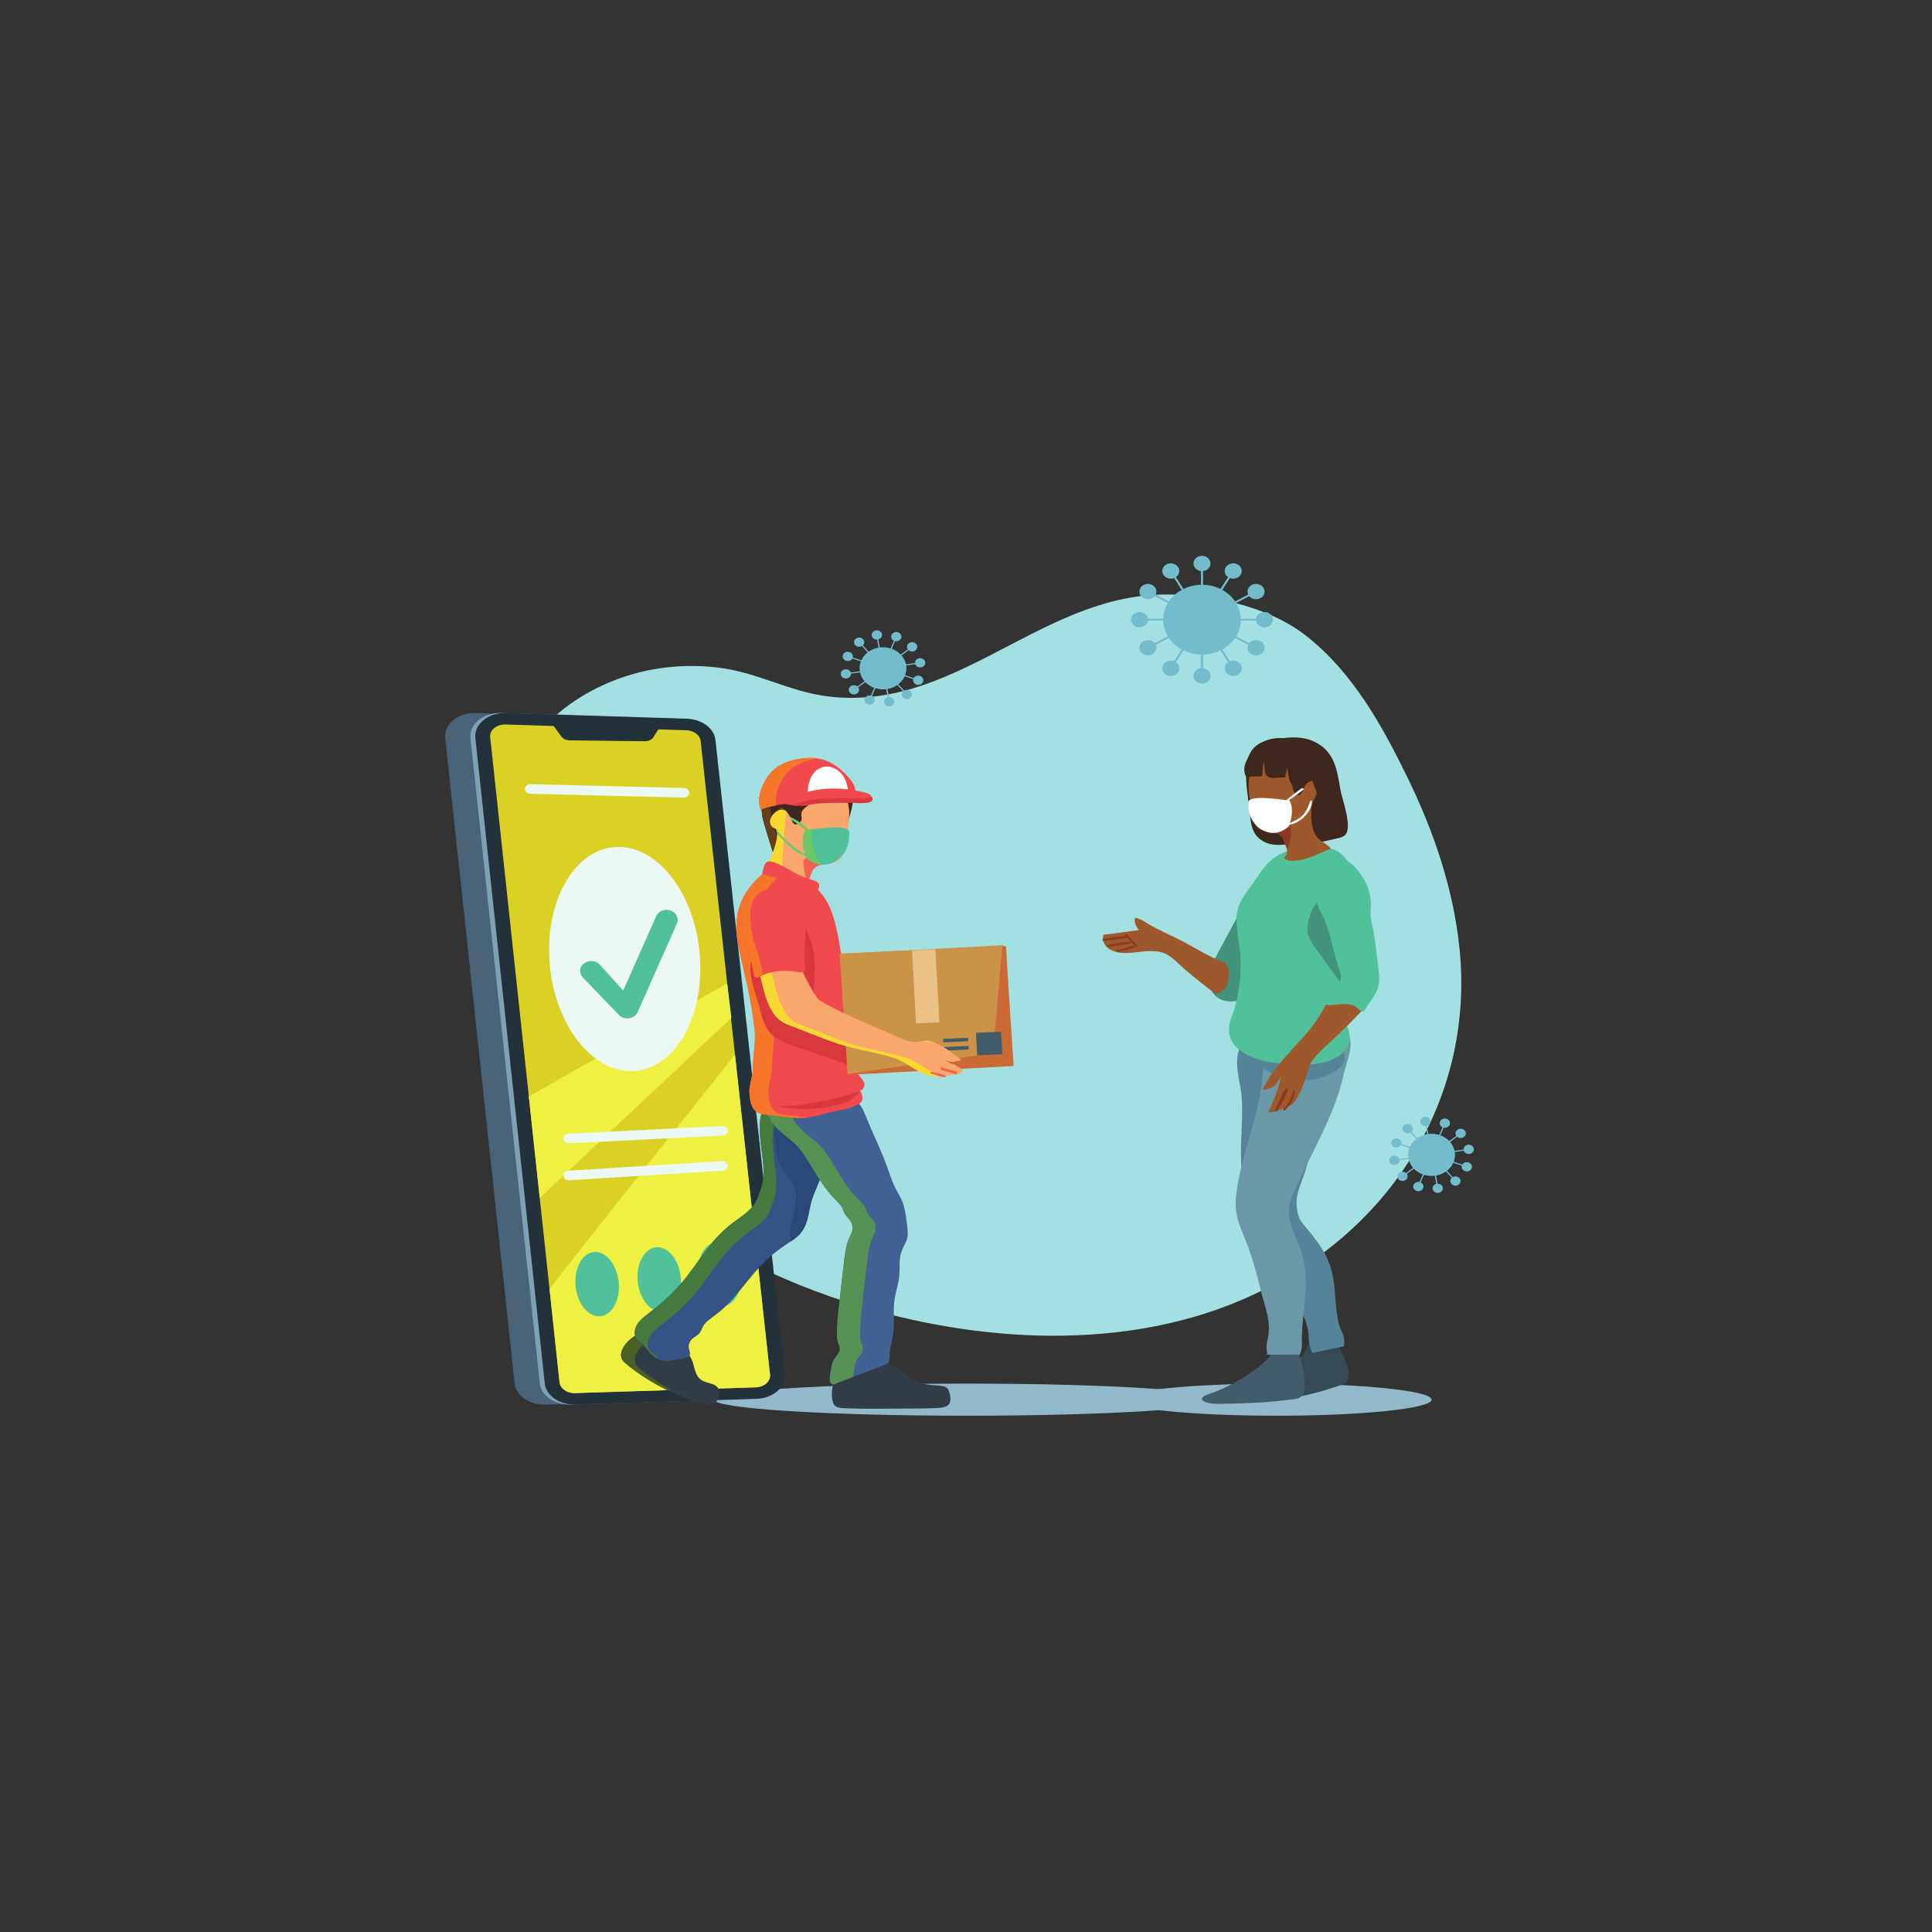 <?xml version="1.0" encoding="UTF-8" standalone="no"?>
<!DOCTYPE svg PUBLIC "-//W3C//DTD SVG 1.1//EN" "http://www.w3.org/Graphics/SVG/1.1/DTD/svg11.dtd">
<svg version="1.1" xmlns="http://www.w3.org/2000/svg" xmlns:xlink="http://www.w3.org/1999/xlink" preserveAspectRatio="xMidYMid meet" viewBox="0 0 640 640" width="640" height="640"><rect x="0" y="0" width="640" height="640" fill="#333333" stroke="none"/><defs><path d="M280.83 431.43C273.47 429.08 266.3 426.38 259.4 423.37C215.12 404.08 179.11 368.26 165.63 325.28C154.28 289.1 161.59 240.43 205.32 224.69C216.03 220.84 227.91 219.71 239.3 221.34C251.12 223.03 261.53 228.94 273.45 230.58C315.58 236.37 343.92 197.84 384.76 196.95C400.69 196.6 419.91 200.79 432.27 210.31C448.16 222.55 458.05 240.76 466.31 257.69C475.08 275.65 481.49 294.67 483.49 314.26C488.34 361.85 462.61 406.66 415.27 428.84C374.11 448.12 323.51 445.07 280.83 431.43" id="c3WQck2cW"></path><path d="M411.04 205.28C411.04 211.67 405.28 216.85 398.17 216.85C391.07 216.85 385.31 211.67 385.31 205.28C385.31 198.88 391.07 193.7 398.17 193.7C405.28 193.7 411.04 198.88 411.04 205.28" id="a3Lk6EF0kK"></path><path d="M398.52 205.28L397.83 205.28L397.83 186.66L398.52 186.66L398.52 205.28" id="c1DfUhkCXj"></path><path d="M401 186.66C401 188.07 399.73 189.21 398.17 189.21C396.61 189.21 395.35 188.07 395.35 186.66C395.35 185.26 396.61 184.12 398.17 184.12C399.73 184.12 401 185.26 401 186.66" id="ajJ0AnvEz"></path><path d="M397.87 205.43L387.53 189.31L388.13 189L398.47 205.12L397.87 205.43" id="b14b7sCir"></path><path d="M390.28 187.89C391.06 189.1 390.6 190.66 389.25 191.36C387.89 192.06 386.17 191.64 385.39 190.43C384.6 189.21 385.07 187.66 386.42 186.95C387.77 186.25 389.5 186.67 390.28 187.89" id="b43kgL7bA9"></path><path d="M398 205.55L380.09 196.24L380.44 195.7L398.35 205L398 205.55" id="iFKNCszCq"></path><path d="M381.68 193.77C383.03 194.47 383.49 196.02 382.71 197.24C381.93 198.46 380.2 198.87 378.85 198.17C377.5 197.47 377.04 195.91 377.82 194.7C378.6 193.48 380.32 193.06 381.68 193.77" id="b6ZB0pceYR"></path><path d="M398.17 205.59L377.49 205.59L377.49 204.96L398.17 204.96L398.17 205.59" id="b2z2PQAg5I"></path><path d="M377.49 202.73C379.05 202.73 380.32 203.87 380.32 205.28C380.32 206.68 379.05 207.82 377.49 207.82C375.93 207.82 374.67 206.68 374.67 205.28C374.67 203.87 375.93 202.73 377.49 202.73" id="b1YYqbJnfC"></path><path d="M380.44 214.85L380.09 214.31L398 205L398.35 205.55L380.44 214.85" id="bw0HYfeDb"></path><path d="M378.85 212.38C380.2 211.68 381.93 212.09 382.71 213.31C383.49 214.53 383.03 216.08 381.68 216.78C380.32 217.49 378.6 217.07 377.82 215.85C377.04 214.64 377.5 213.08 378.85 212.38" id="e536cbvGLA"></path><path d="M388.13 221.55L387.53 221.24L397.87 205.12L398.47 205.43L388.13 221.55" id="c4P4Gr360u"></path><path d="M385.39 220.12C386.17 218.91 387.89 218.49 389.25 219.19C390.6 219.89 391.06 221.45 390.28 222.67C389.5 223.88 387.77 224.3 386.42 223.6C385.07 222.89 384.6 221.34 385.39 220.12" id="a1Kjhla15"></path><path d="M398.52 223.89L397.83 223.89L397.83 205.28L398.52 205.28L398.52 223.89" id="c2bjlTZ8yZ"></path><path d="M395.35 223.89C395.35 222.48 396.61 221.34 398.17 221.34C399.73 221.34 401 222.48 401 223.89C401 225.29 399.73 226.43 398.17 226.43C396.61 226.43 395.35 225.29 395.35 223.89" id="d1qIYGABqb"></path><path d="M408.21 221.55L397.87 205.43L398.47 205.12L408.81 221.24L408.21 221.55" id="b1QpJKJV9U"></path><path d="M406.07 222.67C405.29 221.45 405.75 219.89 407.1 219.19C408.45 218.49 410.18 218.91 410.96 220.12C411.74 221.34 411.28 222.89 409.93 223.6C408.57 224.3 406.85 223.88 406.07 222.67" id="b1dtRk0DiI"></path><path d="M415.91 214.85L398 205.55L398.35 205L416.26 214.31L415.91 214.85" id="b1SvfJ9L79"></path><path d="M414.67 216.78C413.32 216.08 412.86 214.53 413.64 213.31C414.42 212.09 416.14 211.68 417.5 212.38C418.85 213.08 419.31 214.64 418.53 215.85C417.75 217.07 416.02 217.49 414.67 216.78" id="boFvFH9cM"></path><path d="M418.85 205.59L398.17 205.59L398.17 204.96L418.85 204.96L418.85 205.59" id="c12Drf0QdZ"></path><path d="M418.85 207.82C417.29 207.82 416.03 206.68 416.03 205.28C416.03 203.87 417.29 202.73 418.85 202.73C420.42 202.73 421.68 203.87 421.68 205.28C421.68 206.68 420.42 207.82 418.85 207.82" id="gMz82XGaK"></path><path d="M398.35 205.55L398 205L415.91 195.7L416.26 196.24L398.35 205.55" id="c3g9ExLXLF"></path><path d="M417.5 198.17C416.14 198.87 414.42 198.46 413.64 197.24C412.86 196.02 413.32 194.47 414.67 193.77C416.02 193.06 417.75 193.48 418.53 194.7C419.31 195.91 418.85 197.47 417.5 198.17" id="f3yALyvSED"></path><path d="M398.47 205.43L397.87 205.12L408.21 189L408.81 189.31L398.47 205.43" id="a40uqLGtcD"></path><path d="M410.96 190.43C410.18 191.64 408.45 192.06 407.1 191.36C405.75 190.66 405.29 189.1 406.07 187.89C406.85 186.67 408.57 186.25 409.93 186.95C411.28 187.66 411.74 189.21 410.96 190.43" id="a1j19ooWwp"></path><path d="M481.49 385.02C479.98 388.63 475.51 390.45 471.5 389.09C467.49 387.74 465.47 383.71 466.97 380.11C468.48 376.5 472.95 374.67 476.96 376.03C480.97 377.39 483 381.41 481.49 385.02" id="a6Wu59R4yO"></path><path d="M474.43 382.63L474.04 382.5L478.43 372L478.82 372.13L474.43 382.63" id="a1A8QiJmvn"></path><path d="M480.22 372.6C479.88 373.39 478.9 373.79 478.02 373.5C477.14 373.2 476.7 372.31 477.03 371.52C477.36 370.73 478.34 370.33 479.22 370.63C480.1 370.92 480.55 371.81 480.22 372.6" id="a3Xhb8ZBYK"></path><path d="M474.02 382.59L471.99 371.52L472.4 371.46L474.44 382.53L474.02 382.59" id="a1qJy3SgK2"></path><path d="M473.88 371.24C474.03 372.08 473.41 372.87 472.48 373.01C471.55 373.14 470.67 372.58 470.52 371.74C470.37 370.91 470.99 370.12 471.92 369.98C472.85 369.84 473.73 370.41 473.88 371.24" id="a3UgTipTE"></path><path d="M474.07 382.68L466.16 374.01L466.48 373.77L474.39 382.44L474.07 382.68" id="a13f2tnYvh"></path><path d="M467.64 372.92C468.24 373.57 468.13 374.54 467.4 375.08C466.68 375.61 465.6 375.52 465 374.86C464.41 374.21 464.51 373.24 465.24 372.71C465.97 372.17 467.04 372.26 467.64 372.92" id="cEivdQ9Xu"></path><path d="M474.16 382.74L462.49 378.79L462.64 378.44L474.31 382.39L474.16 382.74" id="b29hKhyFV"></path><path d="M463.16 377.18C464.04 377.48 464.49 378.36 464.16 379.15C463.83 379.94 462.84 380.34 461.96 380.05C461.08 379.75 460.64 378.87 460.97 378.07C461.3 377.28 462.28 376.88 463.16 377.18" id="b6w2ac3S5p"></path><path d="M461.97 384.58L461.9 384.21L474.2 382.38L474.27 382.75L461.97 384.58" id="f592ZqTy4Y"></path><path d="M461.65 382.88C462.58 382.74 463.46 383.31 463.61 384.14C463.77 384.98 463.14 385.77 462.21 385.9C461.28 386.04 460.4 385.48 460.25 384.64C460.1 383.81 460.73 383.02 461.65 382.88" id="bbKKMMLcZ"></path><path d="M464.73 389.83L464.46 389.54L474.1 382.42L474.36 382.71L464.73 389.83" id="aYCyu0ayI"></path><path d="M463.51 388.5C464.24 387.96 465.32 388.05 465.91 388.71C466.51 389.36 466.4 390.33 465.68 390.87C464.95 391.4 463.88 391.31 463.28 390.65C462.68 390 462.79 389.03 463.51 388.5" id="a59YH7IcF"></path><path d="M470.04 393.13L469.65 393L474.04 382.5L474.43 382.63L470.04 393.13" id="k1m5VDWmMF"></path><path d="M468.25 392.52C468.58 391.73 469.56 391.33 470.44 391.63C471.32 391.93 471.77 392.81 471.44 393.6C471.1 394.4 470.12 394.8 469.24 394.5C468.36 394.2 467.92 393.32 468.25 392.52" id="d38MjojERn"></path><path d="M476.06 393.66L474.02 382.59L474.44 382.53L476.47 393.6L476.06 393.66" id="o2wTTm5IS3"></path><path d="M474.58 393.88C474.43 393.05 475.06 392.26 475.99 392.12C476.91 391.98 477.79 392.55 477.94 393.38C478.1 394.22 477.47 395.01 476.54 395.15C475.61 395.28 474.74 394.72 474.58 393.88" id="e6ZjEAXlHA"></path><path d="M481.98 391.35L474.07 382.68L474.39 382.44L482.3 391.12L481.98 391.35" id="aw8KXjOoC"></path><path d="M480.82 392.21C480.23 391.55 480.33 390.59 481.06 390.05C481.79 389.51 482.86 389.61 483.46 390.26C484.05 390.92 483.95 391.88 483.22 392.42C482.49 392.96 481.42 392.86 480.82 392.21" id="m4WvIONtuE"></path><path d="M485.83 386.69L474.16 382.74L474.31 382.39L485.97 386.34L485.83 386.69" id="aakq2V2JWR"></path><path d="M485.3 387.95C484.42 387.65 483.97 386.77 484.31 385.97C484.64 385.18 485.62 384.78 486.5 385.08C487.38 385.38 487.83 386.26 487.49 387.05C487.16 387.85 486.18 388.25 485.3 387.95" id="c3IDPL2CH"></path><path d="M474.27 382.75L474.2 382.38L486.5 380.55L486.56 380.92L474.27 382.75" id="a3IE4CqKlD"></path><path d="M486.81 382.25C485.88 382.38 485 381.82 484.85 380.98C484.7 380.15 485.33 379.36 486.25 379.22C487.18 379.08 488.06 379.65 488.21 380.48C488.37 381.32 487.74 382.11 486.81 382.25" id="bCp8jJjAG"></path><path d="M474.36 382.71L474.1 382.42L483.74 375.3L484 375.59L474.36 382.71" id="oZQX5GBCG"></path><path d="M484.95 376.63C484.22 377.17 483.15 377.07 482.55 376.42C481.95 375.76 482.06 374.8 482.79 374.26C483.51 373.72 484.59 373.82 485.18 374.47C485.78 375.13 485.67 376.09 484.95 376.63" id="dMwwz5Kh"></path><path d="M299.76 223.85C298.26 227.46 293.78 229.28 289.78 227.92C285.77 226.57 283.74 222.54 285.25 218.94C286.76 215.33 291.23 213.51 295.24 214.86C299.25 216.22 301.27 220.24 299.76 223.85" id="dbdLb8lak"></path><path d="M292.7 221.46L292.31 221.33L296.7 210.83L297.09 210.96L292.7 221.46" id="b5RC6HD0"></path><path d="M298.49 211.43C298.16 212.22 297.18 212.63 296.3 212.33C295.42 212.03 294.97 211.14 295.3 210.35C295.63 209.56 296.62 209.16 297.5 209.46C298.38 209.76 298.82 210.64 298.49 211.43" id="aWYTRmY7C"></path><path d="M292.3 221.42L290.27 210.35L290.68 210.29L292.71 221.36L292.3 221.42" id="buSMSYZA"></path><path d="M292.16 210.07C292.31 210.91 291.68 211.7 290.75 211.84C289.82 211.97 288.95 211.41 288.79 210.57C288.64 209.74 289.27 208.95 290.2 208.81C291.13 208.67 292 209.24 292.16 210.07" id="g1CqQzLssN"></path><path d="M292.35 221.51L284.44 212.84L284.76 212.6L292.67 221.27L292.35 221.51" id="a1uGhYe7po"></path><path d="M285.91 211.75C286.51 212.4 286.41 213.37 285.68 213.91C284.95 214.44 283.88 214.35 283.28 213.69C282.68 213.04 282.79 212.07 283.52 211.54C284.24 211 285.32 211.09 285.91 211.75" id="b1O8UB3b29"></path><path d="M292.43 221.57L280.77 217.62L280.91 217.27L292.58 221.22L292.43 221.57" id="dZR5zz6i"></path><path d="M281.44 216.01C282.32 216.31 282.76 217.19 282.43 217.98C282.1 218.78 281.12 219.18 280.24 218.88C279.36 218.58 278.91 217.7 279.24 216.9C279.58 216.11 280.56 215.71 281.44 216.01" id="kt5YWbqYL"></path><path d="M280.24 223.41L280.17 223.04L292.47 221.21L292.54 221.58L280.24 223.41" id="bxdB89y7y"></path><path d="M279.93 221.71C280.86 221.57 281.74 222.14 281.89 222.97C282.04 223.81 281.41 224.6 280.49 224.73C279.56 224.87 278.68 224.31 278.53 223.47C278.37 222.64 279 221.85 279.93 221.71" id="a4iJc6xRAt"></path><path d="M283 228.66L282.74 228.37L292.37 221.25L292.64 221.54L283 228.66" id="gEuDPXjTA"></path><path d="M281.79 227.33C282.52 226.79 283.59 226.89 284.19 227.54C284.79 228.19 284.68 229.16 283.95 229.7C283.23 230.23 282.15 230.14 281.56 229.48C280.96 228.83 281.06 227.86 281.79 227.33" id="jaXpOmeL"></path><path d="M288.31 231.96L287.92 231.83L292.31 221.33L292.7 221.46L288.31 231.96" id="b4brDZwQR"></path><path d="M286.52 231.35C286.86 230.56 287.84 230.16 288.72 230.46C289.6 230.76 290.04 231.64 289.71 232.43C289.38 233.23 288.4 233.63 287.52 233.33C286.64 233.03 286.19 232.15 286.52 231.35" id="a3t2PwF1TX"></path><path d="M294.33 232.49L292.3 221.42L292.71 221.36L294.75 232.43L294.33 232.49" id="bftFMENr9"></path><path d="M292.86 232.71C292.71 231.88 293.33 231.09 294.26 230.95C295.19 230.81 296.07 231.38 296.22 232.21C296.37 233.05 295.75 233.84 294.82 233.98C293.89 234.11 293.01 233.55 292.86 232.71" id="b1khO0wWqI"></path><path d="M300.26 230.19L292.35 221.51L292.67 221.27L300.58 229.95L300.26 230.19" id="c3Np4jgiwR"></path><path d="M299.1 231.04C298.5 230.38 298.61 229.42 299.34 228.88C300.06 228.34 301.14 228.44 301.73 229.09C302.33 229.75 302.23 230.71 301.5 231.25C300.77 231.79 299.7 231.69 299.1 231.04" id="a34Vk9Pbxv"></path><path d="M304.1 225.52L292.43 221.57L292.58 221.22L304.25 225.17L304.1 225.52" id="acuZh3Tmm"></path><path d="M303.58 226.78C302.7 226.48 302.25 225.6 302.58 224.8C302.91 224.01 303.89 223.61 304.78 223.91C305.66 224.21 306.1 225.09 305.77 225.88C305.44 226.68 304.46 227.08 303.58 226.78" id="a1R7HtfQZO"></path><path d="M292.54 221.58L292.47 221.21L304.77 219.38L304.84 219.75L292.54 221.58" id="a9FCfD9ah"></path><path d="M305.09 221.08C304.16 221.22 303.28 220.65 303.13 219.81C302.97 218.98 303.6 218.19 304.53 218.05C305.46 217.91 306.33 218.48 306.49 219.31C306.64 220.15 306.01 220.94 305.09 221.08" id="a1Y5djHZNz"></path><path d="M292.64 221.54L292.37 221.25L302.01 214.13L302.28 214.42L292.64 221.54" id="b3AJa0A2is"></path><path d="M303.22 215.46C302.5 216 301.42 215.9 300.83 215.25C300.23 214.59 300.34 213.63 301.06 213.09C301.79 212.55 302.86 212.65 303.46 213.3C304.06 213.96 303.95 214.92 303.22 215.46" id="mcq7DQDug"></path><path d="M404.37 463.66C404.37 466.6 366.8 468.98 320.46 468.98C274.11 468.98 236.54 466.6 236.54 463.66C236.54 460.71 274.11 458.33 320.46 458.33C366.8 458.33 404.37 460.71 404.37 463.66" id="h70KJg7aw"></path><path d="M474.23 463.66C474.23 466.6 451.22 468.98 422.83 468.98C394.43 468.98 371.42 466.6 371.42 463.66C371.42 460.71 394.43 458.33 422.83 458.33C451.22 458.33 474.23 460.71 474.23 463.66" id="a1QZjwnTsp"></path><path d="M240.13 463.39C204.25 464.54 184.32 465.18 180.34 465.3C175.19 465.3 170.89 462.24 170.47 458.27C168.17 436.89 149.78 265.86 147.48 244.48C147 240.01 151.55 236.17 157.35 236.17C163.33 236.36 211.16 237.89 217.14 238.08C222.29 238.08 226.58 241.14 227.01 245.12C229.31 266.11 247.7 434.09 249.99 455.08C250.48 459.56 245.92 463.39 240.13 463.39" id="a1uVmTxrkS"></path><path d="M248.47 463.39C212.6 464.54 192.67 465.18 188.68 465.3C183.53 465.3 179.24 462.24 178.82 458.27C176.52 436.89 158.13 265.86 155.83 244.48C155.35 240.01 159.9 236.17 165.7 236.17C171.68 236.36 219.51 237.89 225.49 238.08C230.64 238.08 234.93 241.14 235.36 245.12C237.65 266.11 256.05 434.09 258.34 455.08C258.83 459.56 254.27 463.39 248.47 463.39" id="awKxrJ26"></path><path d="M250.12 463.39C214.24 464.54 194.31 465.18 190.33 465.3C185.18 465.3 180.89 462.24 180.46 458.27C178.16 436.89 159.77 265.86 157.47 244.48C156.99 240.01 161.54 236.17 167.34 236.17C173.32 236.36 221.15 237.89 227.13 238.08C232.28 238.08 236.57 241.14 237 245.12C239.3 266.11 257.69 434.09 259.99 455.08C260.47 459.56 255.91 463.39 250.12 463.39" id="d8T9Kkj1B"></path><path d="M253.78 458.33C252.82 459.14 251.52 459.58 250.11 459.58C244.14 459.77 196.3 461.29 190.33 461.48C187.76 461.48 185.58 459.93 185.37 457.95C185.14 455.88 184.03 445.52 182.03 426.89C170.24 317.25 163.69 256.34 162.38 244.16C162.26 243.07 162.72 242.04 163.68 241.23C164.63 240.43 165.93 239.99 167.34 239.99C173.32 240.18 221.15 241.71 227.13 241.9C229.7 241.9 231.88 243.45 232.09 245.43C232.85 252.36 236.64 287.01 243.47 349.37C250.43 412.99 254.3 448.33 255.08 455.4C255.19 456.49 254.73 457.53 253.78 458.33" id="a2ILcI7Y3S"></path><path d="M242.29 337.19L178.8 396.83L175.19 363.25L240.88 325.75L242.29 337.19" id="c53LQwX1No"></path><path d="M253.78 458.33C252.82 459.14 251.52 459.58 250.11 459.58C244.14 459.77 196.3 461.29 190.33 461.48C187.76 461.48 185.58 459.93 185.37 457.95C185.03 454.84 182.36 429.99 182.03 426.89C196.34 408.56 226.56 370.58 243.47 349.37C244.63 359.98 253.92 444.8 255.08 455.4C255.19 456.49 254.73 457.53 253.78 458.33" id="g12aXulwcv"></path><path d="M183.07 239.99C184.93 242.57 185.96 244 186.16 244.29C186.78 244.89 187.65 245.24 188.56 245.25C191.07 245.28 211.16 245.51 213.67 245.54C214.69 245.55 215.66 245.14 216.3 244.43C216.49 244.13 217.43 242.65 219.13 239.99L183.07 239.99" id="b4ahlI98Kq"></path><path d="M204.96 424.87C205.48 430.75 202.71 435.75 198.77 436.04C194.83 436.32 191.2 431.78 190.68 425.9C190.15 420.01 192.93 415.01 196.87 414.73C200.81 414.44 204.43 418.98 204.96 424.87" id="arCVhdQ19"></path><path d="M225.53 423.32C226.05 429.2 223.28 434.2 219.34 434.49C215.4 434.77 211.78 430.23 211.25 424.35C210.73 418.46 213.5 413.46 217.44 413.18C221.38 412.89 225.01 417.43 225.53 423.32" id="afV6jM3pO"></path><path d="M245.55 421.56C246.07 427.45 243.3 432.45 239.36 432.74C235.41 433.02 231.79 428.48 231.27 422.59C230.74 416.71 233.51 411.7 237.46 411.42C241.4 411.14 245.02 415.68 245.55 421.56" id="a3Z3MElzae"></path><path d="M231.78 315.91C233.58 336.38 223.92 353.77 210.2 354.75C196.48 355.72 183.9 339.91 182.11 319.44C180.31 298.96 189.97 281.57 203.69 280.6C217.41 279.62 229.99 295.43 231.78 315.91" id="b2fM6oj2wl"></path><path d="M193.09 323.83C200.26 331.26 204.24 335.39 205.03 336.22C206.83 338.09 210.19 337.58 211.22 335.28C212.52 332.35 222.93 308.9 224.23 305.97C224.59 305.17 224.58 304.27 224.21 303.47C224.2 303.46 224.19 303.42 224.18 303.42C222.91 300.7 218.61 300.73 217.39 303.47C216.66 305.12 213.01 313.34 206.45 328.13C201.8 323 199.22 320.15 198.71 319.58C196.61 317.26 192.45 318.44 192.2 321.41C192.13 322.29 192.45 323.16 193.09 323.83" id="c7ekw4x92"></path><path d="M188.36 378.74C187.43 378.74 186.65 378.09 186.59 377.24C186.54 376.36 187.29 375.61 188.26 375.56C193.35 375.31 234.09 373.27 239.18 373.02C240.15 372.96 240.99 373.64 241.04 374.52C241.1 375.39 240.35 376.14 239.38 376.19C235.98 376.36 219.01 377.21 188.46 378.74L188.36 378.74" id="akxD5cVCx"></path><path d="M226.56 264.22L226.51 264.22C195.96 263.45 178.99 263.03 175.59 262.94C174.61 262.92 173.85 262.19 173.87 261.31C173.9 260.43 174.72 259.75 175.69 259.76C180.78 259.89 221.52 260.91 226.61 261.03C227.59 261.06 228.36 261.79 228.33 262.67C228.3 263.53 227.51 264.22 226.56 264.22" id="a5uyVKEo7R"></path><path d="M188.36 391C187.44 391 186.66 390.35 186.59 389.51C186.53 388.64 187.26 387.88 188.24 387.82C193.33 387.5 234.06 384.95 239.16 384.63C240.14 384.58 240.98 385.24 241.04 386.11C241.11 386.99 240.38 387.75 239.4 387.81C236.01 388.02 219.03 389.08 188.48 390.99L188.36 391" id="c5m3UNxf8M"></path><path d="M256.05 282.37C256.05 282.37 252.72 272.06 252.52 270.39C252.33 268.72 251.29 263.31 254.29 261.72C257.28 260.13 255.51 255.36 258.7 254.4C262.18 253.36 266.53 253.54 270.14 253.65C274.62 253.78 280.41 255.63 282.31 259.73C283.71 262.77 281.99 268.27 281.22 271.41C279.54 272.14 271.15 275.79 256.05 282.37" id="a2A7tjH3V"></path><path d="M256.05 282.37C256.05 282.37 252.72 272.06 252.52 270.39C252.52 270.37 252.52 270.35 252.52 270.33C252.46 269.84 252.34 269.07 252.26 268.17C252.4 268.06 252.64 267.95 252.95 267.83C253.5 267.62 254.29 267.4 255.15 267.2C255.2 268.53 255.4 269.74 255.47 270.39C255.48 270.46 255.49 270.54 255.51 270.63C255.28 271.05 255.13 271.49 255.11 271.93C255.1 271.98 255.1 272.03 255.1 272.08C255.1 272.71 255.32 273.33 255.76 273.83C255.77 273.84 255.78 273.85 255.79 273.86C255.79 273.86 255.79 273.86 255.79 273.86C255.89 273.95 256.18 274.13 256.5 274.31C256.78 275.28 257.1 276.32 257.41 277.32C257.21 278.96 256.67 280.68 256.05 282.37C256.05 282.37 256.05 282.37 256.05 282.37" id="hppnvqI82"></path><path d="M279.37 282.21C279.02 283.66 278.35 284.54 277.5 285.08C274.76 286.89 270.19 285.31 268.91 288.97C268.63 289.77 268.07 290.87 267.8 291.95C267.58 292.82 267.56 293.69 268.03 294.36C268.25 294.67 268.66 294.99 268.56 295.39C268.47 295.78 267.93 296.02 267.55 296.14C266.77 296.4 265.87 296.38 265.05 296.32C261.49 296.07 254.56 294.6 253.6 290.8C253.34 289.78 253.67 288.72 254.01 287.72C255.27 283.94 258.05 278.79 257.38 274.79C257.39 274.82 255.92 274.01 255.76 273.83C255.29 273.29 255.07 272.62 255.11 271.93C255.18 270.5 256.6 269.01 258.02 268.41C260.58 267.33 261.58 270.4 262.42 272.03C262.71 272.61 263.07 273.34 263.89 273.04C264.82 272.7 265.6 272.03 265.56 271.11C265.53 270.38 265.31 269.66 265.61 268.95C266.31 267.3 268.54 266.53 269.74 265.22C270.62 264.24 270.58 263.36 270.61 262.2C270.64 261.33 271.7 261.01 272.48 260.74C273.91 260.25 276.39 259.45 277.85 260.3C278.77 260.84 279.09 262.02 279.46 262.89C279.88 263.89 280.45 264.83 280.78 265.85C282.12 270.22 280.43 277.87 279.37 282.21" id="btA3OwLr5"></path><path d="M257.38 274.79C257.36 274.79 257.12 274.66 256.83 274.5C256.83 274.5 256.83 274.5 256.83 274.5C257.12 274.66 257.36 274.79 257.38 274.79C257.38 274.79 257.38 274.79 257.38 274.79M256.82 274.5C256.72 274.44 256.61 274.37 256.5 274.31C256.5 274.31 256.5 274.31 256.5 274.31C256.61 274.37 256.72 274.44 256.82 274.5C256.82 274.5 256.82 274.5 256.82 274.5" id="b4DhZzDmNG"></path><path d="M256.5 274.31C256.18 274.13 255.89 273.95 255.79 273.86C255.89 273.95 256.18 274.13 256.5 274.31C256.5 274.31 256.5 274.31 256.5 274.31" id="b4IsCUzELr"></path><path d="M257.38 274.79C257.38 274.79 257.38 274.79 257.38 274.79C257.38 274.79 257.38 274.79 257.38 274.79" id="a32cuzqW4j"></path><path d="M256.11 269.8C256.89 268.66 257.99 267.55 258.95 267.55C259.26 267.55 259.55 267.66 259.8 267.92C260 268.11 260.13 268.34 260.22 268.58C259.87 268.33 259.48 268.19 259.03 268.19C258.72 268.19 258.39 268.26 258.02 268.41C257.33 268.7 256.64 269.2 256.11 269.8" id="d9ByXVkIK"></path><path d="M259.17 286.88C258.64 286.61 258.1 286.35 257.55 286.12C256.88 285.83 255.82 285.36 254.91 285.36C254.9 285.36 254.89 285.36 254.88 285.36C256.05 282.41 257.48 279.03 257.48 276.09C257.48 276.06 257.48 276.03 257.48 275.99C257.51 276.05 257.54 276.1 257.57 276.15C257.95 276.79 258.57 277.36 259.1 277.9C259.25 278.06 259.4 278.22 259.56 278.38C259.35 281.09 259.18 284.12 259.17 286.88M259.62 277.64C258.85 276.88 258.13 276.08 257.44 275.26C257.43 275.1 257.41 274.95 257.38 274.79C257.38 274.79 257.38 274.79 257.38 274.79L257.38 274.79C257.38 274.79 257.38 274.79 257.38 274.79C257.38 274.79 257.38 274.79 257.38 274.79C257.38 274.79 257.38 274.79 257.38 274.79C257.36 274.79 257.12 274.66 256.83 274.5C256.81 274.48 256.8 274.46 256.78 274.44C256.78 274.44 256.78 274.44 256.78 274.44C256.78 274.44 256.78 274.44 256.78 274.44C256.8 274.46 256.81 274.48 256.82 274.5C256.72 274.44 256.61 274.37 256.5 274.31C256.18 274.13 255.89 273.95 255.79 273.86C255.79 273.86 255.79 273.86 255.79 273.86C255.78 273.85 255.77 273.84 255.76 273.83C255.32 273.33 255.1 272.71 255.1 272.08C255.1 272.03 255.1 271.98 255.11 271.93C255.13 271.51 255.52 270.65 256.11 269.8C256.64 269.2 257.33 268.7 258.02 268.41C258.39 268.26 258.72 268.19 259.03 268.19C259.48 268.19 259.87 268.33 260.22 268.58C260.42 269.15 260.38 269.82 260.32 270.44C260.25 271.15 259.94 273.8 259.66 277.14C259.65 277.3 259.63 277.47 259.62 277.64" id="bFdTFmLKF"></path><path d="M280.78 265.85C280.45 264.83 279.88 263.89 279.46 262.89C279.09 262.02 278.77 260.84 277.85 260.3C276.48 259.51 274.21 260.16 272.75 260.65C272.94 266.32 273.81 271.99 269.3 276.04C268.6 277 267.01 276.84 265.5 276.68C264 276.52 262.59 276.36 262.23 277.32C259.76 283.05 259.23 289.74 261.09 295.71C262.55 296.05 263.96 296.24 265.05 296.32C265.87 296.38 266.77 296.4 267.55 296.14C267.93 296.02 268.47 295.78 268.56 295.39C268.66 294.99 268.25 294.67 268.03 294.36C267.56 293.69 267.58 292.82 267.8 291.95C268.07 290.87 268.63 289.77 268.91 288.97C270.19 285.31 274.76 286.89 277.5 285.08C278.35 284.54 279.02 283.66 279.37 282.21C280.43 277.87 282.12 270.22 280.78 265.85" id="baWLrm7YO"></path><path d="M276.51 285.26C276.62 285.26 276.69 285.26 276.7 285.26C275.34 286.1 273.69 286.06 272.14 286.43C270.58 286.8 269.41 287.54 268.91 288.97C268.57 289.96 268.14 291.02 267.76 291.94C266.83 291.23 266.76 289.8 266.53 288.8C266.32 287.87 266.2 286.91 266.18 285.96C266.12 283.19 268.78 284.3 270.77 284.6C272.64 284.88 274.6 285.21 276.51 285.26" id="d2EkFIBV2f"></path><path d="M278.63 274.18C275.93 273.85 270.01 274.59 267.71 274.9C267.74 274.81 267.73 274.7 267.64 274.63C266.7 273.86 265.77 273.01 264.76 272.33C263.72 271.62 262.51 271.04 261.4 270.41C261.91 271.5 262.65 271.79 263.61 272.49C264.76 273.33 265.93 274.17 267.12 274.98C266.89 275.02 266.76 275.03 266.76 275.03C266.06 276.35 265.87 277.85 265.94 279.3C265.98 279.98 266.08 280.66 266.22 281.33C266.33 281.83 266.76 282.5 266.51 283C265.61 282.7 264.66 281.84 263.9 281.29C261.19 279.32 258.79 277.01 256.78 274.44C257.18 274.95 257.24 275.61 257.57 276.15C257.95 276.79 258.57 277.36 259.1 277.9C259.93 278.77 260.84 279.56 261.7 280.41C262.29 281 262.89 281.56 263.63 282.02C264.16 282.35 264.71 282.65 265.29 282.92C265.53 283.03 266.78 283.33 266.85 283.53C266.99 283.9 267.09 284.12 267.09 284.12C267.09 284.12 271.27 288.54 276.7 285.26C282.13 281.99 281.27 275.86 281.27 275.86C281.27 275.86 282.03 274.61 278.63 274.18" id="dHqoQn3TC"></path><path d="M267.09 284.12C267.09 284.12 267.09 284.12 267.09 284.12C267.09 284.12 267.09 284.12 267.09 284.12" id="d1WIHLFLB"></path><path d="M271.99 286.44C269.05 286.18 267.12 284.16 267.09 284.12C267.09 284.12 267.09 284.12 267.09 284.12C267.09 284.12 267.09 284.12 267.09 284.12C267.09 284.12 267.09 284.12 267.09 284.12C267.09 284.12 266.99 283.9 266.85 283.53C266.78 283.33 265.53 283.03 265.29 282.92C264.71 282.65 264.16 282.35 263.63 282.02C262.89 281.56 262.29 281 261.7 280.41C261 279.72 260.26 279.07 259.56 278.38C259.4 278.22 259.25 278.06 259.1 277.9C258.57 277.36 257.95 276.79 257.57 276.15C257.54 276.1 257.51 276.05 257.48 275.99C257.23 275.48 257.14 274.9 256.78 274.44C258.79 277.01 261.19 279.32 263.9 281.29C264.66 281.84 265.61 282.7 266.51 283C266.57 282.89 266.59 282.77 266.59 282.65C266.59 282.21 266.3 281.72 266.22 281.33C266.08 280.66 265.98 279.98 265.94 279.3C265.94 279.13 265.93 278.96 265.93 278.79C265.92 277.5 266.14 276.2 266.76 275.03C266.76 275.03 266.89 275.02 267.12 274.98C267.12 274.98 267.12 274.98 267.12 274.98C267.12 274.98 267.12 274.98 267.12 274.98C265.93 274.17 264.76 273.33 263.61 272.49C263.61 272.49 263.61 272.49 263.61 272.49C262.68 271.8 261.95 271.52 261.44 270.49C261.42 270.46 261.41 270.44 261.4 270.41C262.51 271.04 263.72 271.62 264.76 272.33C265.77 273.01 266.7 273.86 267.64 274.63C267.7 274.68 267.72 274.74 267.72 274.81C267.72 274.84 267.72 274.87 267.71 274.9C267.71 274.9 267.71 274.9 267.71 274.9C267.71 274.9 267.71 274.9 267.71 274.9C268.07 274.85 268.53 274.79 269.05 274.72C268.52 279.02 269.61 283.12 271.99 286.44" id="d2aNVYiT9W"></path><path d="M270.93 294.64C270.16 295.72 268.48 296.66 267.04 296.26C266.4 296.09 265.84 295.71 265.3 295.38C264.32 294.78 263.34 294.2 262.33 293.65C260.47 292.64 258.51 291.65 256.43 291.03C255.53 290.76 254.6 290.64 253.67 290.44C253.01 290.3 252.51 290.09 252.52 289.41C252.54 288.66 252.85 287.85 253.06 287.13C253.21 286.59 253.4 285.97 253.92 285.62C254.93 284.95 256.61 285.72 257.55 286.12C259.7 287.04 261.67 288.26 263.7 289.37C265.42 290.3 267.17 290.92 269.08 291.49C270.15 291.81 271.45 292.26 271.37 293.48C271.35 293.9 271.18 294.3 270.93 294.64" id="j6P7MuaU8"></path><path d="M232.57 457.31C229.95 455.75 230.21 452.53 229.07 450.24C227.67 447.44 224.87 444.82 221.95 443.29C218.6 441.54 213.43 440.73 209.99 442.78C207.26 444.42 203.88 448.8 206.94 451.38C213.27 456.77 222.39 461.95 230.75 464.27C232.56 464.77 236.04 466.38 237.32 464.36C238.11 463.12 238.78 461.19 237.81 459.77C236.69 458.11 234.24 458.3 232.57 457.31" id="c3gwy1zqPg"></path><path d="M221.03 460.5C215.83 457.96 210.85 454.71 206.94 451.38C206.94 451.38 206.94 451.38 206.94 451.38C206.08 450.65 205.73 449.78 205.73 448.87C205.73 446.55 208.03 443.96 209.99 442.78C210.12 442.7 210.26 442.63 210.39 442.56C210.56 443.12 210.87 443.61 211.4 444.02C212.04 444.5 212.65 444.88 213.16 445.43C210.85 447.45 208.91 450.86 211.47 453.01C214.56 455.65 218.33 458.24 222.34 460.46C222.26 460.47 221.82 460.48 221.03 460.5" id="a2iHqb42lX"></path><path d="M268.7 398.34C267.68 402.16 267.71 406.12 264.52 409.25C263.75 410.02 262.83 410.67 261.9 411.28C261.24 411.72 260.57 412.14 259.93 412.58C258.41 413.61 256.94 414.72 255.55 415.91C252.86 418.2 250.56 420.78 248.36 423.45C245.8 426.58 243.34 429.85 240.39 432.72C239.02 434.04 237.49 435.21 235.96 436.37C234.98 437.12 233.92 437.88 233.21 438.86C232.65 439.65 232.44 440.58 231.91 441.38C231.24 442.38 229.95 442.8 229.16 443.68C228.4 444.5 228 445.55 228.18 446.6C228.35 447.57 229.12 448.79 227.93 449.45C226.84 450.05 225.39 450.13 224.2 450.37C222.14 450.79 220.35 451.2 218.38 450.33C216.1 449.33 214.84 447.65 213.47 445.81C212.91 445.04 212.18 444.6 211.4 444.02C210.63 443.43 210.31 442.66 210.27 441.77C210.19 440.36 210.74 438.99 211.69 437.88C212.83 436.51 214.4 435.44 215.82 434.31C217.29 433.15 218.77 431.96 220.17 430.72C223.04 428.17 225.59 425.4 227.88 422.41C230.22 419.36 232.35 416.18 234.71 413.14C236.98 410.21 239.52 407.59 242.54 405.26C245.27 403.15 248.7 401.16 250.36 398.18C251.09 396.87 251.45 395.4 251.98 394.02C253.93 388.89 252.37 383.05 251.9 377.7C251.5 373.25 251.27 368.31 254.42 364.87C255.56 365.11 256.69 365.35 257.83 365.6C258.85 365.41 259.95 365.5 260.95 365.81C261.65 366.02 262.3 366.34 262.92 366.71C264.11 366.97 265.29 367.23 266.48 367.49C266.39 367.63 265.74 368.75 265.66 368.89C268.63 371.76 270.81 375.33 271.98 379.13C272.42 380.53 272.71 381.96 272.86 383.4C273.41 388.86 270.09 393.11 268.7 398.34" id="a4CKIfKlK"></path><path d="M213.58 445.96C213.54 445.91 213.51 445.86 213.47 445.81C213.37 445.67 213.26 445.55 213.16 445.43C213.16 445.43 213.16 445.43 213.16 445.43C213.26 445.55 213.37 445.67 213.47 445.81C213.51 445.86 213.54 445.91 213.58 445.96" id="dfgZfdSXl"></path><path d="M218.16 450.22C216.09 449.24 214.87 447.68 213.58 445.96C213.54 445.91 213.51 445.86 213.47 445.81C213.37 445.67 213.26 445.55 213.16 445.43C212.65 444.88 212.04 444.5 211.4 444.02C210.87 443.61 210.56 443.12 210.39 442.56C210.32 442.31 210.28 442.05 210.27 441.77C210.26 441.68 210.26 441.6 210.26 441.51C210.26 440.19 210.8 438.92 211.69 437.88C212.83 436.51 214.4 435.44 215.82 434.31C217.29 433.15 218.77 431.96 220.17 430.72C223.04 428.17 225.59 425.4 227.88 422.41C230.22 419.36 232.35 416.18 234.71 413.14C236.98 410.21 239.52 407.59 242.54 405.26C245.27 403.15 248.7 401.16 250.36 398.18C251.09 396.87 251.45 395.4 251.98 394.02C252.69 392.15 252.94 390.18 252.94 388.17C252.94 384.69 252.2 381.09 251.9 377.7C251.78 376.35 251.68 374.96 251.67 373.58C251.67 372.01 251.81 370.45 252.21 368.99C252.96 369.19 253.75 369.3 254.54 369.39C254.76 370.05 255.05 370.69 255.42 371.31C255.72 371.82 256.08 372.31 256.47 372.77C255.7 375.53 255.89 378.63 256.15 381.52C256.62 386.87 258.18 392.71 256.22 397.84C255.7 399.22 255.34 400.7 254.6 402C252.94 404.99 249.52 406.97 246.78 409.08C243.76 411.41 241.22 414.04 238.95 416.96C236.6 420 234.47 423.18 232.13 426.23C229.84 429.22 227.29 431.99 224.42 434.54C223.01 435.78 221.54 436.97 220.06 438.13C218.64 439.26 217.08 440.34 215.93 441.7C214.99 442.81 214.43 444.18 214.51 445.59C214.56 446.48 214.88 447.26 215.65 447.84C216.42 448.43 217.16 448.87 217.72 449.63C217.87 449.83 218.01 450.03 218.16 450.22" id="a4LLqYD9iN"></path><path d="M268.7 398.34C267.68 402.16 267.71 406.12 264.52 409.25C263.75 410.02 262.83 410.67 261.9 411.28C260.97 405.55 263.79 401.9 263.73 396.28C263.67 390.57 258.14 387.98 257.41 383.05C257.18 381.46 256.96 379.88 256.75 378.3C256.24 374.33 255.56 369.59 261.24 371.42C262.04 371.68 262.83 372.01 263.61 372.4C266.78 373.98 269.71 376.54 271.98 379.13C272.42 380.53 272.71 381.96 272.86 383.4C273.41 388.86 270.09 393.11 268.7 398.34" id="d2FTPHD753"></path><path d="M253.87 366.16C254.06 367.95 254.47 369.71 255.42 371.31C256.19 372.61 257.29 373.73 258.44 374.76C260.02 376.18 261.78 377.42 263.33 378.86C264.83 380.24 265.97 381.86 267.02 383.53C269.4 387.32 271.61 391.23 274.4 394.8C275.65 396.4 277.25 397.73 278.51 399.31C279.24 400.22 279.36 401.33 279.97 402.28C280.7 403.4 281.83 404.19 282.22 405.49C282.48 406.4 282.47 407.36 282.14 408.26C281.84 409.06 281.39 409.82 281.08 410.62C280.73 411.49 280.49 412.38 280.3 413.29C279.95 414.93 279.75 416.59 279.57 418.25C278.99 423.2 278.41 428.15 277.86 433.11C277.62 435.22 277.41 437.33 277.31 439.46C277.22 441.04 277.11 442.74 277.5 444.3C277.81 445.52 278.53 446.37 278.02 447.66C277.59 448.73 276.72 449.56 276.16 450.57C275.45 451.91 275.32 453.49 275.11 454.93C274.98 455.84 274.61 457.28 275.21 458.15C275.85 459.07 277.56 458.79 278.54 458.65C280.66 458.35 282.79 457.91 284.81 457.26C286.61 456.67 288.31 455.87 289.92 454.94C291.39 454.09 293.25 453.09 294.13 451.68C294.85 450.51 294.73 449.04 294.79 447.76C294.86 445.96 295.53 444.3 295.81 442.53C296.47 438.53 295.73 434.44 296.34 430.42C296.66 428.31 297.28 426.27 297.68 424.18C298.06 422.19 297.98 420.22 298.03 418.21C298.06 416.74 298.28 415.34 298.87 413.97C299.48 412.53 300.46 411.17 300.64 409.61C300.84 407.84 300.49 405.94 300.27 404.19C300.02 402.21 299.71 400.2 299.02 398.31C298.3 396.35 297.03 394.61 296.19 392.69C295.23 390.51 294.49 388.25 293.68 386.02C292.18 381.9 290.3 377.93 288.55 373.91C287.71 371.98 286.99 370 286.1 368.08C285.62 367.02 285.09 366.06 284.17 365.27C283.37 364.59 282.87 363.93 282.45 363.01C280.54 363.22 271.02 364.27 253.87 366.16" id="eJJGXmKon"></path><path d="M276.95 458.8C276.25 458.8 275.57 458.66 275.21 458.15C274.96 457.79 274.88 457.32 274.88 456.84C274.88 456.17 275.04 455.46 275.11 454.93C275.32 453.49 275.45 451.91 276.16 450.57C276.72 449.56 277.59 448.73 278.02 447.66C278.15 447.34 278.2 447.05 278.2 446.77C278.2 445.93 277.73 445.22 277.5 444.3C277.29 443.44 277.23 442.55 277.23 441.66C277.23 440.92 277.27 440.18 277.31 439.46C277.41 437.33 277.62 435.22 277.86 433.11C278.41 428.15 278.99 423.2 279.57 418.25C279.75 416.59 279.95 414.93 280.3 413.29C280.49 412.38 280.73 411.49 281.08 410.62C281.39 409.82 281.84 409.06 282.14 408.26C282.32 407.77 282.4 407.27 282.4 406.76C282.4 406.34 282.34 405.91 282.22 405.49C281.83 404.19 280.7 403.4 279.97 402.28C279.36 401.33 279.24 400.22 278.51 399.31C277.25 397.73 275.65 396.4 274.4 394.8C273.39 393.51 272.46 392.17 271.56 390.81C269.99 388.41 268.54 385.95 267.02 383.53C265.97 381.86 264.83 380.24 263.33 378.86C261.78 377.42 260.02 376.18 258.44 374.76C257.8 374.18 257.17 373.58 256.6 372.93C256.16 372.42 255.76 371.88 255.42 371.31C255.05 370.69 254.76 370.05 254.54 369.39C254.66 369.4 254.78 369.42 254.9 369.43C254.9 369.43 254.9 369.43 254.9 369.43C257.86 369.76 260.25 370.11 262.53 370.26C262.68 370.62 262.86 370.97 263.06 371.31C263.84 372.61 264.94 373.73 266.09 374.76C267.67 376.18 269.43 377.42 270.98 378.86C272.48 380.24 273.62 381.86 274.67 383.53C277.05 387.32 279.26 391.23 282.05 394.8C283.3 396.4 284.9 397.73 286.16 399.31C286.89 400.22 287.01 401.33 287.62 402.28C288.35 403.4 289.48 404.19 289.87 405.49C290.13 406.4 290.11 407.36 289.78 408.26C289.49 409.06 289.04 409.82 288.73 410.62C288.38 411.49 288.13 412.38 287.95 413.29C287.6 414.93 287.4 416.59 287.21 418.25C286.64 423.2 286.06 428.15 285.51 433.11C285.27 435.22 285.06 437.33 284.96 439.46C284.87 441.04 284.76 442.74 285.15 444.3C285.46 445.52 286.18 446.37 285.67 447.66C285.24 448.73 284.36 449.56 283.81 450.57C283.1 451.91 282.97 453.49 282.76 454.93C282.65 455.75 282.34 456.97 282.7 457.85C281.34 458.18 279.96 458.45 278.57 458.64C278.56 458.64 278.55 458.64 278.54 458.65C278.1 458.71 277.52 458.8 276.95 458.8" id="c1P7HCs3oS"></path><path d="M252.52 289.57C251.74 290.28 250.98 291 250.25 291.75C247.15 294.93 245.11 298.67 244.31 302.85C243.51 307 244.11 311.13 245 315.22C245.96 319.62 247.04 324.01 247.97 328.41C248.85 332.56 249.49 336.74 249.96 340.94C250.44 345.27 249.43 349.15 249.46 353.47C249.49 356.46 248.04 359.23 248.27 362.2C248.42 364.29 248.73 367.39 250.96 368.52C252.15 369.12 253.55 369.28 254.9 369.43C262.22 370.24 266.12 371.21 273.18 368.95C276.5 367.9 280.34 367.72 283.47 366.23C284.63 365.67 285.35 365.39 285.67 364.19C285.8 363.7 285.49 361.3 284.61 361.31C285.94 361.29 286.67 359.74 286.24 358.61C285.61 356.96 284.2 356.41 283.69 354.68C283.04 352.46 283.15 349.87 282.91 347.59C282.8 346.5 281.89 337.8 281.78 336.71C280.96 331.02 280.19 325.32 279.24 319.64C278.28 313.87 277.51 307.95 275.6 302.36C274.6 299.46 273.04 297 270.92 294.64C269.7 294.31 263.56 292.62 252.52 289.57" id="b4CNyWPUlF"></path><path d="M264.76 370.34C261.78 370.34 258.83 369.86 254.9 369.43C254.9 369.43 254.9 369.43 254.9 369.43C253.55 369.28 252.15 369.12 250.96 368.52C250.79 368.43 250.63 368.33 250.48 368.22C248.69 366.92 248.41 364.13 248.27 362.2C248.25 361.98 248.24 361.77 248.24 361.56C248.25 358.85 249.46 356.29 249.46 353.54C249.46 353.51 249.46 353.49 249.46 353.47C249.46 353.4 249.46 353.33 249.46 353.26C249.46 349.86 250.09 346.72 250.09 343.41C250.09 342.6 250.05 341.78 249.96 340.94C249.49 336.74 248.85 332.56 247.97 328.41C247.88 327.97 247.78 327.52 247.68 327.07C246.82 323.12 245.86 319.18 245 315.22C244.11 311.13 243.51 307 244.31 302.85C245.11 298.67 247.15 294.93 250.25 291.75C250.98 291 251.74 290.28 252.52 289.57C253.01 289.71 256.9 290.78 257.39 290.91C257.1 291.19 256.81 291.46 256.54 291.75C255.69 292.62 254.92 293.53 254.23 294.49C253.78 294.41 253.33 294.37 252.9 294.37C252.46 294.37 252.03 294.41 251.62 294.5C251.53 294.51 251.45 294.53 251.36 294.56C251.36 294.56 251.36 294.56 251.36 294.56C246.59 295.76 245.55 299.42 245.55 303.15C245.55 304.29 245.65 305.44 245.76 306.52C245.97 308.4 246.22 310.23 246.78 312.05C247.4 314.06 248.13 316.04 248.73 318.06C248.78 318.22 248.82 318.38 248.86 318.54C248.76 318.82 248.67 319.22 248.61 319.73C248.11 323.98 250.54 329.35 251.53 333.51C252.33 336.89 253.25 340.46 255.95 342.91C256.09 343.04 256.23 343.16 256.38 343.28C256.39 346.71 255.73 349.94 255.75 353.47C255.77 356.46 254.33 359.23 254.55 362.2C254.71 364.29 255.02 367.39 257.25 368.52C258.44 369.12 259.84 369.28 261.19 369.43C263.67 369.7 265.76 369.99 267.71 370.17C266.7 370.29 265.73 370.34 264.76 370.34" id="a6BFqMcDuo"></path><path d="M251.53 333.51C252.33 336.89 253.25 340.46 255.95 342.91C257.96 344.74 260.71 345.72 263.37 346.64C269.51 348.77 275.65 350.9 281.79 353.03C281.61 349.44 281.43 345.85 281.25 342.27C273.67 339.7 266.73 335.67 260.94 330.59C258.02 328.02 255.4 325.19 253.14 322.14C251.98 320.59 249.17 314.96 248.61 319.73C248.11 323.98 250.54 329.35 251.53 333.51" id="a3KbjNqsNh"></path><path d="M269.65 316.11C270.65 322.43 268.63 329.01 270.36 335.2C270.07 334.17 267.84 332.56 267.11 331.62C266.1 330.31 265.2 328.94 264.41 327.51C262.81 324.61 261.67 321.5 261.04 318.31C260.4 315.12 260.27 311.85 260.67 308.63C260.91 306.73 261.96 300.56 264.75 304.18C267.29 307.48 269.02 312.18 269.65 316.11" id="b2dzWzHifE"></path><path d="M275.99 458.68C275.47 460.52 275.38 462.84 275.97 464.68C276.54 466.46 278.61 466.44 280.33 466.51C286.52 466.76 292.75 466.64 298.95 466.61C302.33 466.59 305.71 466.62 309.09 466.46C310.62 466.39 313.37 466.52 314.37 465.14C315.21 463.98 314.79 462.02 314.34 460.82C314.02 459.98 313.55 459.46 312.58 459.24C311.3 458.94 309.91 458.93 308.6 458.81C306.39 458.59 304.29 458.16 302.44 457C300.26 455.64 298.6 453.78 296.22 452.65C295.53 452.32 294.84 452.02 294.14 451.71" id="b7zFM1Fn7P"></path><path d="M332.38 313.32C332.42 313.47 332.37 313.67 332.39 313.89C332.42 314.33 332.45 314.76 332.48 315.2C332.57 316.57 333.3 327.57 333.39 328.94C333.57 331.62 333.75 334.31 333.92 336.99C334.21 341.31 334.49 345.61 334.78 349.92C334.85 350.91 334.91 351.9 334.98 352.89C327.87 353.27 320.76 353.65 313.65 354.03C312.66 354.08 311.67 354.13 310.69 354.19C309.44 354.25 299.46 354.79 298.21 354.86C293.28 355.12 288.34 355.39 283.41 355.65C283.37 355.66 283.01 355.67 282.97 355.68C282.24 355.72 281.51 355.76 280.79 355.79C280.49 351.31 280.19 346.83 279.9 342.36C279.43 335.21 278.96 328.08 278.48 320.94C278.37 319.29 278.27 317.65 278.15 316.01C278.2 316.09 279.6 315.93 279.72 315.93C281.15 315.85 282.58 315.77 284.01 315.7C288.61 315.46 293.22 315.21 297.82 314.96C303.27 314.67 308.73 314.38 314.18 314.09C318.61 313.85 323.04 313.61 327.47 313.37C328.74 313.3 330.01 313.24 331.28 313.17C331.52 313.16 331.94 313.06 332.17 313.12C332.3 313.16 332.36 313.23 332.38 313.32" id="j4ECY2f5Mp"></path><path d="M333.3 313.42L278.66 315.87L280.82 355.01L335.46 352.56L333.3 313.42" id="c2g6sM31FY"></path><path d="M311.19 338.66L303.44 339.01L302.11 314.82L309.85 314.47L311.19 338.66" id="b56GvgIFL9"></path><path d="M333.19 313.55C333.22 313.7 333.17 313.9 333.19 314.13C333.22 314.56 333.25 314.99 333.28 315.43C333.37 316.8 334.11 327.8 334.2 329.17C334.37 331.85 334.55 334.54 334.73 337.22C335.02 341.54 335.3 345.84 335.59 350.15C335.65 351.14 335.71 352.13 335.78 353.12C328.67 353.5 321.56 353.88 314.46 354.26C313.47 354.31 312.48 354.36 311.49 354.42C310.24 354.48 300.26 355.02 299.01 355.09C294.08 355.35 289.15 355.62 284.22 355.88C283.99 355.88 282.84 355.85 280.79 355.79L328.88 348.89L332.08 313.4L333.19 313.55" id="b1KaXgWIjE"></path><path d="M332.03 349.24L323.72 349.61L323.3 342.13L331.62 341.76L332.03 349.24" id="b4J0QhA690"></path><path d="M320.77 344.93L312.45 345.3L312.39 344.14L320.7 343.77L320.77 344.93" id="b93h3nqaF"></path><path d="M320.92 347.65L312.6 348.02L312.54 346.86L320.85 346.49L320.92 347.65" id="gDVqeHYan"></path><path d="M306.94 344.78C305.77 344.8 304.61 345.13 303.41 345.16C300.67 345.22 298.26 343.85 295.89 342.81C287.76 339.27 279.14 335.92 271.58 331.44C269.68 330.32 263.63 317.93 264.65 317.76C260.09 318.52 255.53 319.28 250.97 320.04C252.86 325.78 253.53 336.62 260.73 339.32C266.38 341.44 271.97 343.84 277.7 345.76C283.77 347.79 290.26 348.52 296.36 350.5C301.12 352.05 304.79 356.57 310.08 356.62C311.12 356.63 312.15 356.5 313.18 356.37C314.27 356.23 315.36 356.09 316.44 355.95C317.01 355.88 317.59 355.8 318.08 355.55C318.57 355.29 318.96 354.81 318.9 354.3C318.36 354.37 316.88 352.89 316.17 352.67C314.6 352.19 313.28 351.72 312.7 350.29C313.5 352.46 316.79 351.74 318.46 351.09C315.77 349.03 311.71 345.77 308.26 344.92C307.82 344.81 307.38 344.77 306.94 344.78" id="cf2weGPYs"></path><path d="M317.57 351.39C317.36 351.19 317.17 350.97 317.02 350.71C317.2 350.99 317.43 351.19 317.7 351.35C317.69 351.35 317.65 351.36 317.57 351.39" id="aheIsdh2Q"></path><path d="M307.35 345.16C306.68 345.16 306.04 345.07 305.41 344.93C305.92 344.86 306.43 344.79 306.94 344.78C306.98 344.78 307.02 344.78 307.05 344.78C307.45 344.78 307.85 344.82 308.26 344.92C308.41 344.95 308.56 345 308.71 345.05C308.32 345.1 307.92 345.15 307.51 345.16C307.46 345.16 307.4 345.16 307.35 345.16" id="b1xA8JwjiB"></path><path d="M310.19 356.62C310.15 356.62 310.11 356.62 310.08 356.62C307.9 356.6 306 355.82 304.19 354.81C304.19 354.81 304.19 354.81 304.19 354.81C306 355.82 307.9 356.6 310.08 356.62C310.11 356.62 310.15 356.62 310.18 356.62C310.66 356.62 311.13 356.59 311.6 356.55C311.13 356.59 310.66 356.62 310.19 356.62" id="f4AcyoAtk"></path><path d="M310.18 356.62C310.15 356.62 310.11 356.62 310.08 356.62C307.9 356.6 306 355.82 304.19 354.81C303.13 354.22 302.09 353.54 301.05 352.88C299.54 351.94 298.01 351.04 296.36 350.5C296.26 350.47 296.16 350.44 296.07 350.41C290.06 348.5 283.68 347.76 277.7 345.76C277.7 345.76 277.7 345.76 277.7 345.76C271.97 343.84 266.38 341.44 260.73 339.32C254.78 337.09 253.29 329.3 251.89 323.43C252.2 323.28 252.5 323.12 252.8 322.98C252.8 322.98 252.8 322.97 252.8 322.97C252.87 322.94 252.94 322.91 253.02 322.88C253.87 322.51 254.75 322.24 255.64 322.04C257.18 328 258.4 336.91 264.83 339.32C270.49 341.44 276.07 343.84 281.8 345.76C287.87 347.79 294.37 348.52 300.46 350.5C304.71 351.88 308.09 355.62 312.53 356.45C312.22 356.49 311.91 356.52 311.6 356.55C311.13 356.59 310.66 356.62 310.18 356.62" id="c1nmc0FsmC"></path><path d="M266.09 304.02C266.22 304.54 266.33 305.05 266.45 305.57C267.24 309.27 266.41 313.01 266.43 316.73C266.44 317.74 266.55 318.75 266.66 319.76C266.71 320.24 266.79 320.75 266.71 321.23C266.5 322.47 264.82 322.07 263.85 321.92C260.2 321.37 256.43 321.43 253.02 322.88C252.32 323.17 251.59 323.66 250.82 323.79C250.13 323.92 249.93 323.46 249.79 322.93C249.37 321.32 249.21 319.67 248.73 318.06C248.13 316.04 247.4 314.06 246.78 312.05C246.22 310.23 245.97 308.4 245.76 306.52C245.26 301.9 245.13 296.13 251.36 294.56C256.61 293.23 265.01 299.47 266.09 304.02" id="c7IrHBSRwD"></path><path d="M250.6 323.81C250.6 323.81 250.6 323.81 250.6 323.81C250.6 323.81 250.6 323.81 250.6 323.81C250.6 323.81 250.6 323.81 250.6 323.81M250.6 323.81C250.67 323.81 250.74 323.81 250.82 323.79C250.82 323.79 250.82 323.79 250.82 323.79C250.82 323.79 250.82 323.79 250.82 323.79C250.74 323.81 250.67 323.81 250.6 323.81M250.91 323.77C251.24 323.71 251.57 323.57 251.88 323.42C251.88 323.42 251.88 323.43 251.89 323.43C251.57 323.57 251.24 323.71 250.91 323.77" id="bcYXudlJ"></path><path d="M251.36 294.56C251.45 294.53 251.53 294.51 251.62 294.5C251.53 294.51 251.45 294.53 251.36 294.56" id="bF8JDyQIw"></path><path d="M251.89 323.43C251.88 323.43 251.88 323.42 251.88 323.42C252.19 323.28 252.5 323.11 252.8 322.97C252.8 322.97 252.8 322.98 252.8 322.98C252.5 323.12 252.2 323.28 251.89 323.43" id="bmri1aLZm"></path><path d="M250.6 323.81C250.6 323.81 250.6 323.81 250.6 323.81C250.1 323.81 249.92 323.41 249.8 322.96C249.79 322.95 249.79 322.94 249.79 322.93C249.41 321.48 249.25 320 248.86 318.54C248.82 318.38 248.78 318.22 248.73 318.06C248.13 316.04 247.4 314.06 246.78 312.05C246.22 310.23 245.97 308.4 245.76 306.52C245.65 305.44 245.55 304.29 245.55 303.15C245.55 299.42 246.59 295.76 251.36 294.56C251.36 294.56 251.36 294.56 251.36 294.56C251.45 294.53 251.53 294.51 251.62 294.5C252.03 294.41 252.45 294.38 252.89 294.38C253.4 294.38 253.93 294.43 254.48 294.53C254.47 294.53 254.37 294.55 254.35 294.56C248.12 296.13 248.25 301.9 248.76 306.52C248.96 308.4 249.22 310.23 249.78 312.05C250.39 314.06 251.12 316.04 251.72 318.06C252.21 319.67 252.37 321.32 252.78 322.93C252.79 322.94 252.79 322.97 252.8 322.97C252.5 323.11 252.19 323.28 251.88 323.42C251.88 323.42 251.88 323.42 251.88 323.42C251.57 323.57 251.24 323.71 250.91 323.77C250.88 323.78 250.85 323.79 250.82 323.79C250.82 323.79 250.82 323.79 250.82 323.79C250.74 323.81 250.67 323.81 250.6 323.81C250.6 323.81 250.6 323.81 250.6 323.81" id="b1lDIbm5O3"></path><path d="M252.95 267.83C254.89 267.1 259.67 266.25 260.29 266.35C261.68 266.58 263.06 267.08 264.44 266.86C265.67 266.66 266.82 265.81 267.98 265.38C269.83 264.7 271.72 264.47 273.68 264.19C276.34 263.82 278.72 263.69 281.3 264.6C281.68 264.74 282.08 264.89 282.48 264.79C283.76 264.48 283.37 261.35 283.09 260.56C282.5 258.89 280.76 257.11 279.47 255.83C276.69 253.07 272.94 251.06 268.7 251.06C264.4 251.06 259.59 252.13 256.35 254.98C252.96 257.95 250.16 264.31 252.15 268.41C252.07 268.24 252.39 268.04 252.95 267.83" id="bfYj2PEM2"></path><path d="M265.78 266.35C265.47 266.3 264.07 266.5 262.52 266.8C263.16 266.91 263.8 266.96 264.44 266.86C264.94 266.78 265.42 266.59 265.89 266.37C265.88 266.37 265.85 266.36 265.78 266.35" id="a10fQQL4jN"></path><path d="M252.13 268.37C252.13 268.37 252.13 268.36 252.13 268.36C252.13 268.36 252.13 268.37 252.13 268.37M268.81 251.06L268.81 251.06L268.81 251.06M268.8 251.06C268.8 251.06 268.79 251.06 268.79 251.06C268.79 251.06 268.8 251.06 268.8 251.06M268.77 251.06C268.77 251.06 268.76 251.06 268.76 251.06C268.76 251.06 268.77 251.06 268.77 251.06M268.75 251.06C268.74 251.06 268.74 251.06 268.73 251.06C268.74 251.06 268.74 251.06 268.75 251.06M268.73 251.06C268.72 251.06 268.71 251.06 268.7 251.06C268.71 251.06 268.72 251.06 268.73 251.06" id="b2zTeHAJPr"></path><path d="M252.15 268.41C251.69 267.46 251.48 266.4 251.48 265.28C251.48 261.56 253.74 257.27 256.35 254.98C259.59 252.13 264.39 251.06 268.7 251.06C268.7 251.06 268.7 251.06 268.7 251.06C268.7 251.06 268.7 251.06 268.7 251.06C268.71 251.06 268.72 251.06 268.73 251.06C268.73 251.06 268.73 251.06 268.73 251.06C268.74 251.06 268.74 251.06 268.75 251.06C268.75 251.06 268.75 251.06 268.76 251.06C268.76 251.06 268.77 251.06 268.77 251.06C268.78 251.06 268.78 251.06 268.79 251.06C268.79 251.06 268.8 251.06 268.8 251.06C268.8 251.06 268.81 251.06 268.81 251.06C268.81 251.06 268.81 251.06 268.81 251.06C269.56 251.07 270.29 251.14 271.01 251.26C267.65 251.68 264.29 252.82 261.84 254.98C258.87 257.58 256.35 262.78 257.11 266.78C255.59 267.07 253.92 267.47 252.95 267.83C252.45 268.02 252.13 268.2 252.13 268.36C252.13 268.36 252.13 268.37 252.13 268.37C252.14 268.38 252.14 268.4 252.15 268.41" id="c8ZIZeo8s"></path><path d="M279.57 264.14C280.14 264.25 280.71 264.4 281.3 264.6C281.68 264.74 282.08 264.89 282.48 264.79C282.85 264.7 283.08 264.37 283.21 263.93C282.02 263.88 280.83 263.98 279.57 264.14" id="b15eJp1Vey"></path><path d="M272.89 254.02C275.5 253.5 278.16 255.13 279.45 257.23C280.74 259.34 280.96 261.82 281.16 264.21C281.12 263.65 269.04 265.15 268.25 265.21C266.71 261.7 268.03 254.99 272.89 254.02" id="c1SMzgFuM1"></path><path d="M265.34 266.91C265.06 266.91 264.78 266.88 264.51 266.84C263.65 266.71 262.81 266.12 262.75 265.34C262.57 262.73 270.6 261.62 272.45 261.41C277.02 260.9 281.58 261.4 286.01 262.41C286.99 262.63 288.01 262.95 288.58 263.69C290.68 266.45 284.91 266.03 283.56 265.99C279.71 265.88 275.87 265.86 272.02 266.06C269.97 266.17 267.47 266.96 265.34 266.91" id="e47xRH0Pj9"></path><path d="M283.56 264.52C279.71 264.41 275.87 264.39 272.02 264.59C268.59 264.76 265.25 265.86 261.99 266.72C265.44 266.74 268.62 266.2 272.02 266.06C275.87 265.86 279.71 265.88 283.56 265.99C284.88 266.03 290.39 266.42 288.73 263.9C287.71 264.76 284.52 264.55 283.56 264.52" id="i45REapQZ"></path><path d="M256 365.98C263.59 368.03 271.91 367.84 279.38 365.44C281.92 364.6 283.11 363.32 284.94 361.53C281.26 362.59 277.4 363.82 273.62 364.49C268.83 365.34 260.78 367.27 256 365.98" id="cySznWflA"></path><path d="M316.69 354.94C315.15 354.46 313.55 353.99 311.96 353.68C311.56 353.6 311.24 354.16 311.66 354.32C313.2 354.9 314.83 355.36 316.43 355.79C317.04 355.95 317.28 355.12 316.69 354.94" id="a3upIwNpdE"></path><path d="M313.11 356.25C311.67 355.7 310.04 355.4 308.53 355.09C308.18 355.02 308.05 355.46 308.38 355.57C309.81 356.05 311.32 356.6 312.82 356.85C313.2 356.91 313.52 356.41 313.11 356.25" id="a1BmxbvyUa"></path><path d="M403.41 315.73C402.16 318.05 400.89 320.43 400.51 322.99C400.13 325.55 400.79 328.38 402.9 330.14C406.39 333.03 412.38 331.73 415.56 328.57C418.74 325.41 419.85 321.03 420.83 316.86C422.38 310.31 423.93 303.76 425.48 297.21C426.31 293.67 430.05 286.84 423.92 286.94C418.86 287.02 415.86 292.62 414.07 295.92C410.5 302.51 406.97 309.12 403.41 315.73" id="bhe0vWKE3"></path><path d="M405.08 318.67C404.18 318.3 403.28 317.92 402.41 317.52C398.22 315.59 394.41 313.11 390.3 311.07C387.68 309.84 385.09 308.52 382.48 307.25C380.53 306.31 378.17 304.36 376.02 303.97C375.56 305.46 376.31 306.93 377.28 308.1C373.4 308.57 369.52 309.25 365.58 309.63C364.98 311.09 365.61 312.8 366.85 313.89C368.08 314.98 369.82 315.51 371.54 315.65C376.02 316.02 380.76 314.18 385.14 315.57C388.08 316.5 390.46 319.43 392.72 321.32C395.99 324.06 399.25 326.73 402.72 329.25C405.21 328.63 406.24 327.3 406.79 325.03C407.34 322.76 407.43 319.64 405.08 318.67" id="c6wLxtEpr"></path><path d="M442.58 444.34C444 446.9 449.09 455.89 445.65 458.19C445.16 458.51 444.58 458.7 444.01 458.89C442.75 459.29 441.49 459.7 440.23 460.11C432.58 462.6 425.81 463.55 417.74 464.13C416.96 464.18 416.1 464.22 415.5 463.78C412.73 461.77 418.32 461.26 419.21 460.87C421.69 459.79 424.1 457.07 425.93 455.26C428.37 452.85 430.59 450.53 432.31 447.65C433.4 445.82 432.68 445.88 434.51 444.74C434.99 444.44 441.72 442.83 441.75 442.89C442.02 443.35 442.3 443.84 442.58 444.34" id="a1onOoN58s"></path><path d="M411.14 361.73C411.15 361.06 411.16 360.39 411.18 359.72C413.58 357.83 432.84 342.66 435.25 340.76C435.81 341.54 436.33 342.35 436.81 343.18C438.8 346.59 439.88 350.34 440.01 354.19C440.13 357.69 439.46 361.14 438.5 364.52C437.39 368.4 436.15 372.25 435.25 376.17C434.27 380.43 433.46 384.78 432.06 388.95C430.95 392.25 429.33 395.37 429.52 398.89C429.59 400.36 429.76 401.93 430.34 403.32C430.93 404.72 432 405.9 432.99 407.08C435.4 409.95 437.65 412.85 439.3 416.15C441.02 419.59 441.75 423.14 442.09 426.88C442.46 430.85 442.58 434.94 443.6 438.84C443.95 440.17 444.69 441.36 445.08 442.68C445.39 443.75 445.34 444.9 445.18 445.99C444.14 446.21 435.77 447.97 434.72 448.19C434.26 447.19 433.89 446.16 433.7 445.09C433.47 443.78 433.58 442.44 433.38 441.12C432.94 438.11 431.67 435.41 430.13 432.73C428.33 429.6 426.54 426.47 424.97 423.24C423.54 420.29 422.32 417.2 420.45 414.45C418.67 411.8 416.09 409.81 413.87 407.49C412.53 406.09 411.56 404.59 411.34 402.73C411.15 401.18 411.35 399.6 411.43 398.05C411.5 396.72 411.48 395.39 411.43 394.06C411.29 390.25 411.14 386.44 411.08 382.63C410.94 375.36 412.18 367.25 410.89 360.16C409.65 353.41 408.27 347.63 414.22 342C419.67 336.85 429.04 335.5 436.01 338.85C436.53 340.07 435.97 341.58 434.75 342.28" id="aKBqkM8wO"></path><path d="M430.59 449.05C431.35 451.82 434.13 461.59 430.21 463.16C429.66 463.38 429.05 463.45 428.45 463.52C427.12 463.67 425.78 463.82 424.45 463.97C417.29 464.77 410.34 464.98 403.13 465.05C399.78 465.08 395.21 463.52 400.8 461.67C404.63 460.4 408.36 458.52 411.69 456.42C414.65 454.54 417.38 452.72 419.76 450.25C421.27 448.68 420.56 448.6 422.62 447.85C423.16 447.65 430.11 447.4 430.13 447.47C430.28 447.97 430.44 448.5 430.59 449.05" id="b59lE9tkOO"></path><path d="M425.77 341.14C430.5 338.3 439.87 336.88 444.72 340.48C449.73 344.2 446.46 349.92 445.2 355.58C441.82 370.81 433.73 382.54 427.93 396.6C424.86 404.05 429.95 409.7 431.68 416.7C434.07 426.32 430.89 435.87 431.28 445.45C431.32 446.56 430.99 447.67 430.57 448.71C429.5 448.72 420.9 448.77 419.83 448.78C419.62 447.72 419.51 446.63 419.59 445.56C419.69 444.23 420.12 442.94 420.25 441.62C420.55 438.59 419.97 435.71 419.12 432.8C417.39 426.85 415.93 419.81 413.67 413.61C411.18 406.8 408.64 403.14 409.5 395.83C410.85 384.29 415.49 373.43 417.52 362.04C418.89 354.36 417.57 346.06 425.77 341.14" id="a6TgUER4tS"></path><path d="M414.26 350.43C417.57 353.8 421.96 356.36 426.82 357.37C431.69 358.39 437.01 357.79 441.28 355.46C442.87 354.59 444.35 353.43 445.05 351.88C445.75 350.33 445.47 348.34 444.03 347.29C442.9 346.48 441.37 346.37 439.93 346.3C430.2 345.8 420.46 345.3 410.72 344.8C411.09 349.2 415.11 353.15 419.96 353.86" id="gYnYLL9EU"></path><path d="M418.77 278.87C422.8 280.92 427.75 279.3 432.26 278.96C433.08 278.87 432.15 275.1 432.01 274.71C430.79 271.39 429.54 268 427.2 265.21C425.34 262.99 423.82 260.62 421.39 258.8C420.75 258.33 412.87 254.51 412.84 255.01C412.59 259.15 413.25 263.1 413.82 267.24C414.28 270.55 414.02 274.94 416.89 277.57C417.49 278.11 418.12 278.54 418.77 278.87" id="b40uKMhMui"></path><path d="M420.55 245.77C425.09 243.96 430.79 243.73 434.67 245.37C442.17 248.51 442.9 255.02 444.01 261.52C444.54 264.58 448.19 274.17 445.55 276.65C444.88 277.28 443.9 277.51 442.97 277.72C440.32 278.32 437.68 278.92 435.03 279.52C433.15 279.94 431.2 280.37 429.28 280.09C424.74 279.43 424.46 276.23 422.89 273.24C421.05 269.73 418.02 266.64 416.14 263.08C414.15 259.33 411.88 254.1 414.58 250.17C415.89 248.25 418.05 246.77 420.55 245.77" id="d163ZZVD22"></path><path d="M444.79 331.89C444.79 332.77 444.82 333.64 444.87 334.52C445.19 340.07 450.35 344.44 444.1 349.34C441.05 351.74 436.82 352.53 432.77 352.68C421.04 353.14 402.88 349.94 408 336.79C410.43 330.57 411.42 322.23 410.84 315.66C410.53 312.21 409.74 308.79 409.6 305.33C409.34 298.74 413.04 295.9 416.38 290.68C419.22 286.24 422.47 282.73 428.24 281.48C431.32 280.82 434.81 280.92 437.95 280.85C441.03 280.78 443.27 281.65 445.28 283.76C448.24 286.87 446.7 290.11 446.3 294.06C445.42 302.89 445.38 311.77 445.18 320.64C445.1 324.35 444.77 328.15 444.79 331.89" id="b1P0NzhRVj"></path><path d="M433.23 309.44C433.72 311.22 434.85 312.81 435.97 314.36C439.82 319.7 443.67 325.04 447.52 330.39C447.83 321.94 447.29 313.46 445.93 305.1C445.59 303.05 445.17 300.94 443.86 299.23C437.65 291.16 431.93 304.74 433.23 309.44" id="c3wcFh1oVu"></path><path d="M439.23 332.74C438.81 333.55 438.39 334.35 437.93 335.14C436.04 338.4 433.66 341.45 431.08 344.29C426.31 349.52 421.25 354.64 418.34 360.8C418.08 361.35 421.28 360.32 421.45 360.23C422.6 359.61 423.45 357.93 424.2 356.98C423.55 360.96 421.81 364.5 420.29 368.27C419.89 369.28 427.41 366.61 428.29 365.61C430.65 362.93 431.99 358.82 432.98 355.57C433.34 354.35 433.6 353.13 434.3 352.02C436.21 348.95 439.4 346.42 442.06 343.9C445.13 340.98 448.13 338.07 450.97 334.97C450.3 332.73 448.83 331.79 446.31 331.27C443.79 330.76 440.33 330.64 439.23 332.74" id="fUV99Gobr"></path><path d="M441.93 315.36C442.37 317.09 442.93 318.8 443.46 320.51C443.76 321.49 444.17 322.52 444.21 323.54C444.25 324.7 443.25 325.97 442.65 326.94C441.83 328.25 440.86 329.44 439.92 330.68C439.52 331.19 438.36 332.46 439.47 332.82C440.57 333.18 442.14 332.8 443.24 332.72C445.14 332.58 447.35 332.42 449.02 333.44C449.3 333.61 449.56 333.81 449.82 334.02C450.15 334.3 450.76 335.08 451.3 335.08C451.73 335.08 451.99 334.64 452.19 334.36C452.68 333.66 453.13 332.95 453.62 332.25C454.91 330.39 456.32 328.46 456.69 326.25C457.14 323.52 456.54 320.54 456.23 317.81C455.85 314.43 455.51 311.04 454.81 307.7C454.5 306.21 454.1 304.72 454.05 303.2C454 301.65 454.15 300.1 454.08 298.55C453.96 295.99 453.16 293.6 451.84 291.33C450.44 288.91 448.55 286.48 446.01 284.94C444.9 284.27 443.68 283.74 442.42 283.35C441.74 283.14 440.89 282.89 440.17 283.05C438.99 283.31 439.02 284.77 438.86 285.63C438.47 287.76 437.06 289.3 436.48 291.28C435.4 294.98 435.57 298.61 437.43 301.98C439.87 306.42 440.72 310.56 441.93 315.36" id="bc8vOt6vu"></path><path d="M415.4 271.93C415.73 273.29 416.35 274.11 417.15 274.62C419.72 276.31 423.99 274.83 425.2 278.26C425.46 279.01 425.98 280.04 426.23 281.05C426.44 281.87 426.46 282.68 426.02 283.31C425.81 283.59 425.43 283.89 425.52 284.27C425.61 284.64 426.11 284.86 426.46 284.98C427.2 285.22 428.04 285.2 428.8 285.14C433.39 284.8 436.88 282.66 440.91 281.13C439.73 279.57 437.36 278.83 436.17 277.16C434.21 274.39 434.1 270.31 434.52 267.15C434.86 264.59 437.27 262.42 436.25 259.88C435.52 258.08 433.54 258.56 432.58 259.89C432.02 260.67 431.7 261.57 431.27 262.4C430.99 262.94 430.66 263.62 429.9 263.34C427.2 262.38 428.49 257.71 427.28 255.65C426.14 253.69 424.07 252.59 421.86 251.83C420.51 251.37 418.19 250.62 416.83 251.41C415.96 251.92 415.66 253.03 415.32 253.84C414.92 254.77 414.39 255.66 414.08 256.61C412.82 260.71 414.4 267.87 415.4 271.93" id="aoZJGT5Uv"></path><path d="M427.97 245.11C432.48 246.57 436.1 250.35 437.47 254.7C438.7 258.6 438.15 261.45 437.2 265.31C436.35 263.05 435.5 260.78 434.65 258.51C433.56 258.73 432.06 258.67 431.72 259.74C431.44 260.62 431.9 261.54 431.47 262.51C429.93 261.63 427.83 260.35 427.25 258.7C426.72 257.19 426.66 255.29 426.41 253.73C426.6 254.93 425.76 256.35 425.75 257.58C424.72 257.46 423.67 257.65 422.63 257.71C418.02 257.99 419.41 254.96 418.56 252.35C418.51 252.75 418.15 257.13 418.07 257.13C416.29 257.18 414.51 257.23 412.73 257.28C411.94 255.39 412 254.04 412.87 252.13C414.23 249.16 414.85 247.42 417.99 245.89C421.45 244.2 424.91 244.12 427.97 245.11" id="b1BHv0Exw0"></path><path d="M418.07 274.78C417.97 274.79 417.91 274.79 417.9 274.79C419.17 275.57 420.72 275.54 422.17 275.88C423.63 276.23 424.73 276.92 425.2 278.26C425.52 279.19 425.91 280.17 426.27 281.04C427.14 280.38 427.21 279.04 427.42 278.1C427.62 277.23 427.73 276.33 427.75 275.44C427.81 272.84 425.32 273.88 423.45 274.16C421.7 274.43 419.86 274.74 418.07 274.78" id="axL8EY0Rs"></path><path d="M416.09 264.41C418.62 264.1 424.16 264.79 426.32 265.09C426.29 265 426.3 264.9 426.39 264.83C427.93 263.56 429.51 262.34 431.13 261.15C431.53 260.86 432.11 261.36 431.7 261.67C430.13 262.87 428.51 264.04 426.87 265.16C427.08 265.19 427.2 265.21 427.2 265.21C428.58 267.78 427.83 271.02 427.29 272.66C428.84 271.89 430.29 271.33 431.53 270.08C432.95 268.65 433.33 267.11 434.05 265.38C434.16 265.14 434.57 265.16 434.58 265.45C434.71 268.66 430.66 272.83 427.12 273.16C426.99 273.51 426.9 273.72 426.9 273.72C426.9 273.72 422.98 277.86 417.9 274.79C412.82 271.72 413.62 265.98 413.62 265.98C413.62 265.98 412.91 264.81 416.09 264.41" id="h3OXxWIeIW"></path><path d="M376.82 313.42C376.48 312.69 375.73 312.07 375.17 311.47C374.54 310.79 373.9 310.11 373.27 309.42C372.96 309.09 372.45 309.56 372.75 309.89C372.81 309.96 372.87 310.02 372.93 310.09C370.42 310.14 367.8 310.64 365.38 311.1C365.07 311.16 365.13 311.64 365.46 311.62C368.05 311.44 370.88 311.26 373.39 310.59C373.8 311.05 374.21 311.5 374.63 311.96C375.18 312.57 375.71 313.32 376.44 313.76C376.7 313.92 376.92 313.63 376.82 313.42" id="b2SS3UYyS1"></path><path d="M374.42 311.99C371.92 312.01 369.34 312.63 366.87 313.01C366.42 313.08 366.61 313.69 367.06 313.63C369.5 313.3 372.14 313.16 374.5 312.48C374.79 312.4 374.74 311.99 374.42 311.99" id="dwj5fCR6U"></path><path d="M375.73 313.33C374.86 313.35 374 313.69 373.17 313.93C372.23 314.2 371.28 314.48 370.34 314.75C369.9 314.88 370.09 315.49 370.53 315.37C371.48 315.12 372.43 314.87 373.38 314.61C374.21 314.39 375.14 314.23 375.88 313.8C376.1 313.67 376.03 313.32 375.73 313.33" id="ayY1RVhgH"></path><path d="M426.21 360.65C425.39 360.73 424.37 363.1 422.43 367.87C422.32 368.15 422.81 368.32 422.96 368.07C424.35 365.84 425.92 363.31 426.71 360.84C426.8 360.56 426.51 360.63 426.21 360.65" id="i2HxHF1KyM"></path><path d="M428.41 361.24C427.64 363.54 427.02 365.54 425.13 367.35C424.84 367.64 425.3 368.06 425.61 367.78C427.44 366.15 429.11 363.7 428.92 361.3C428.9 361.04 428.5 360.97 428.41 361.24" id="a6LlhecdD"></path></defs><g><g><g><use xlink:href="#c3WQck2cW" opacity="1" fill="#a3e0e1" fill-opacity="1"></use><g><use xlink:href="#c3WQck2cW" opacity="1" fill-opacity="0" stroke="#000000" stroke-width="1" stroke-opacity="0"></use></g></g><g><use xlink:href="#a3Lk6EF0kK" opacity="1" fill="#72bccc" fill-opacity="1"></use><g><use xlink:href="#a3Lk6EF0kK" opacity="1" fill-opacity="0" stroke="#000000" stroke-width="1" stroke-opacity="0"></use></g></g><g><use xlink:href="#c1DfUhkCXj" opacity="1" fill="#72bccc" fill-opacity="1"></use><g><use xlink:href="#c1DfUhkCXj" opacity="1" fill-opacity="0" stroke="#000000" stroke-width="1" stroke-opacity="0"></use></g></g><g><use xlink:href="#ajJ0AnvEz" opacity="1" fill="#72bccc" fill-opacity="1"></use><g><use xlink:href="#ajJ0AnvEz" opacity="1" fill-opacity="0" stroke="#000000" stroke-width="1" stroke-opacity="0"></use></g></g><g><use xlink:href="#b14b7sCir" opacity="1" fill="#72bccc" fill-opacity="1"></use><g><use xlink:href="#b14b7sCir" opacity="1" fill-opacity="0" stroke="#000000" stroke-width="1" stroke-opacity="0"></use></g></g><g><use xlink:href="#b43kgL7bA9" opacity="1" fill="#72bccc" fill-opacity="1"></use><g><use xlink:href="#b43kgL7bA9" opacity="1" fill-opacity="0" stroke="#000000" stroke-width="1" stroke-opacity="0"></use></g></g><g><use xlink:href="#iFKNCszCq" opacity="1" fill="#72bccc" fill-opacity="1"></use><g><use xlink:href="#iFKNCszCq" opacity="1" fill-opacity="0" stroke="#000000" stroke-width="1" stroke-opacity="0"></use></g></g><g><use xlink:href="#b6ZB0pceYR" opacity="1" fill="#72bccc" fill-opacity="1"></use><g><use xlink:href="#b6ZB0pceYR" opacity="1" fill-opacity="0" stroke="#000000" stroke-width="1" stroke-opacity="0"></use></g></g><g><use xlink:href="#b2z2PQAg5I" opacity="1" fill="#72bccc" fill-opacity="1"></use><g><use xlink:href="#b2z2PQAg5I" opacity="1" fill-opacity="0" stroke="#000000" stroke-width="1" stroke-opacity="0"></use></g></g><g><use xlink:href="#b1YYqbJnfC" opacity="1" fill="#72bccc" fill-opacity="1"></use><g><use xlink:href="#b1YYqbJnfC" opacity="1" fill-opacity="0" stroke="#000000" stroke-width="1" stroke-opacity="0"></use></g></g><g><use xlink:href="#bw0HYfeDb" opacity="1" fill="#72bccc" fill-opacity="1"></use><g><use xlink:href="#bw0HYfeDb" opacity="1" fill-opacity="0" stroke="#000000" stroke-width="1" stroke-opacity="0"></use></g></g><g><use xlink:href="#e536cbvGLA" opacity="1" fill="#72bccc" fill-opacity="1"></use><g><use xlink:href="#e536cbvGLA" opacity="1" fill-opacity="0" stroke="#000000" stroke-width="1" stroke-opacity="0"></use></g></g><g><use xlink:href="#c4P4Gr360u" opacity="1" fill="#72bccc" fill-opacity="1"></use><g><use xlink:href="#c4P4Gr360u" opacity="1" fill-opacity="0" stroke="#000000" stroke-width="1" stroke-opacity="0"></use></g></g><g><use xlink:href="#a1Kjhla15" opacity="1" fill="#72bccc" fill-opacity="1"></use><g><use xlink:href="#a1Kjhla15" opacity="1" fill-opacity="0" stroke="#000000" stroke-width="1" stroke-opacity="0"></use></g></g><g><use xlink:href="#c2bjlTZ8yZ" opacity="1" fill="#72bccc" fill-opacity="1"></use><g><use xlink:href="#c2bjlTZ8yZ" opacity="1" fill-opacity="0" stroke="#000000" stroke-width="1" stroke-opacity="0"></use></g></g><g><use xlink:href="#d1qIYGABqb" opacity="1" fill="#72bccc" fill-opacity="1"></use><g><use xlink:href="#d1qIYGABqb" opacity="1" fill-opacity="0" stroke="#000000" stroke-width="1" stroke-opacity="0"></use></g></g><g><use xlink:href="#b1QpJKJV9U" opacity="1" fill="#72bccc" fill-opacity="1"></use><g><use xlink:href="#b1QpJKJV9U" opacity="1" fill-opacity="0" stroke="#000000" stroke-width="1" stroke-opacity="0"></use></g></g><g><use xlink:href="#b1dtRk0DiI" opacity="1" fill="#72bccc" fill-opacity="1"></use><g><use xlink:href="#b1dtRk0DiI" opacity="1" fill-opacity="0" stroke="#000000" stroke-width="1" stroke-opacity="0"></use></g></g><g><use xlink:href="#b1SvfJ9L79" opacity="1" fill="#72bccc" fill-opacity="1"></use><g><use xlink:href="#b1SvfJ9L79" opacity="1" fill-opacity="0" stroke="#000000" stroke-width="1" stroke-opacity="0"></use></g></g><g><use xlink:href="#boFvFH9cM" opacity="1" fill="#72bccc" fill-opacity="1"></use><g><use xlink:href="#boFvFH9cM" opacity="1" fill-opacity="0" stroke="#000000" stroke-width="1" stroke-opacity="0"></use></g></g><g><use xlink:href="#c12Drf0QdZ" opacity="1" fill="#72bccc" fill-opacity="1"></use><g><use xlink:href="#c12Drf0QdZ" opacity="1" fill-opacity="0" stroke="#000000" stroke-width="1" stroke-opacity="0"></use></g></g><g><use xlink:href="#gMz82XGaK" opacity="1" fill="#72bccc" fill-opacity="1"></use><g><use xlink:href="#gMz82XGaK" opacity="1" fill-opacity="0" stroke="#000000" stroke-width="1" stroke-opacity="0"></use></g></g><g><use xlink:href="#c3g9ExLXLF" opacity="1" fill="#72bccc" fill-opacity="1"></use><g><use xlink:href="#c3g9ExLXLF" opacity="1" fill-opacity="0" stroke="#000000" stroke-width="1" stroke-opacity="0"></use></g></g><g><use xlink:href="#f3yALyvSED" opacity="1" fill="#72bccc" fill-opacity="1"></use><g><use xlink:href="#f3yALyvSED" opacity="1" fill-opacity="0" stroke="#000000" stroke-width="1" stroke-opacity="0"></use></g></g><g><use xlink:href="#a40uqLGtcD" opacity="1" fill="#72bccc" fill-opacity="1"></use><g><use xlink:href="#a40uqLGtcD" opacity="1" fill-opacity="0" stroke="#000000" stroke-width="1" stroke-opacity="0"></use></g></g><g><use xlink:href="#a1j19ooWwp" opacity="1" fill="#72bccc" fill-opacity="1"></use><g><use xlink:href="#a1j19ooWwp" opacity="1" fill-opacity="0" stroke="#000000" stroke-width="1" stroke-opacity="0"></use></g></g><g><use xlink:href="#a6Wu59R4yO" opacity="1" fill="#72bccc" fill-opacity="1"></use><g><use xlink:href="#a6Wu59R4yO" opacity="1" fill-opacity="0" stroke="#000000" stroke-width="1" stroke-opacity="0"></use></g></g><g><use xlink:href="#a1A8QiJmvn" opacity="1" fill="#72bccc" fill-opacity="1"></use><g><use xlink:href="#a1A8QiJmvn" opacity="1" fill-opacity="0" stroke="#000000" stroke-width="1" stroke-opacity="0"></use></g></g><g><use xlink:href="#a3Xhb8ZBYK" opacity="1" fill="#72bccc" fill-opacity="1"></use><g><use xlink:href="#a3Xhb8ZBYK" opacity="1" fill-opacity="0" stroke="#000000" stroke-width="1" stroke-opacity="0"></use></g></g><g><use xlink:href="#a1qJy3SgK2" opacity="1" fill="#72bccc" fill-opacity="1"></use><g><use xlink:href="#a1qJy3SgK2" opacity="1" fill-opacity="0" stroke="#000000" stroke-width="1" stroke-opacity="0"></use></g></g><g><use xlink:href="#a3UgTipTE" opacity="1" fill="#72bccc" fill-opacity="1"></use><g><use xlink:href="#a3UgTipTE" opacity="1" fill-opacity="0" stroke="#000000" stroke-width="1" stroke-opacity="0"></use></g></g><g><use xlink:href="#a13f2tnYvh" opacity="1" fill="#72bccc" fill-opacity="1"></use><g><use xlink:href="#a13f2tnYvh" opacity="1" fill-opacity="0" stroke="#000000" stroke-width="1" stroke-opacity="0"></use></g></g><g><use xlink:href="#cEivdQ9Xu" opacity="1" fill="#72bccc" fill-opacity="1"></use><g><use xlink:href="#cEivdQ9Xu" opacity="1" fill-opacity="0" stroke="#000000" stroke-width="1" stroke-opacity="0"></use></g></g><g><use xlink:href="#b29hKhyFV" opacity="1" fill="#72bccc" fill-opacity="1"></use><g><use xlink:href="#b29hKhyFV" opacity="1" fill-opacity="0" stroke="#000000" stroke-width="1" stroke-opacity="0"></use></g></g><g><use xlink:href="#b6w2ac3S5p" opacity="1" fill="#72bccc" fill-opacity="1"></use><g><use xlink:href="#b6w2ac3S5p" opacity="1" fill-opacity="0" stroke="#000000" stroke-width="1" stroke-opacity="0"></use></g></g><g><use xlink:href="#f592ZqTy4Y" opacity="1" fill="#72bccc" fill-opacity="1"></use><g><use xlink:href="#f592ZqTy4Y" opacity="1" fill-opacity="0" stroke="#000000" stroke-width="1" stroke-opacity="0"></use></g></g><g><use xlink:href="#bbKKMMLcZ" opacity="1" fill="#72bccc" fill-opacity="1"></use><g><use xlink:href="#bbKKMMLcZ" opacity="1" fill-opacity="0" stroke="#000000" stroke-width="1" stroke-opacity="0"></use></g></g><g><use xlink:href="#aYCyu0ayI" opacity="1" fill="#72bccc" fill-opacity="1"></use><g><use xlink:href="#aYCyu0ayI" opacity="1" fill-opacity="0" stroke="#000000" stroke-width="1" stroke-opacity="0"></use></g></g><g><use xlink:href="#a59YH7IcF" opacity="1" fill="#72bccc" fill-opacity="1"></use><g><use xlink:href="#a59YH7IcF" opacity="1" fill-opacity="0" stroke="#000000" stroke-width="1" stroke-opacity="0"></use></g></g><g><use xlink:href="#k1m5VDWmMF" opacity="1" fill="#72bccc" fill-opacity="1"></use><g><use xlink:href="#k1m5VDWmMF" opacity="1" fill-opacity="0" stroke="#000000" stroke-width="1" stroke-opacity="0"></use></g></g><g><use xlink:href="#d38MjojERn" opacity="1" fill="#72bccc" fill-opacity="1"></use><g><use xlink:href="#d38MjojERn" opacity="1" fill-opacity="0" stroke="#000000" stroke-width="1" stroke-opacity="0"></use></g></g><g><use xlink:href="#o2wTTm5IS3" opacity="1" fill="#72bccc" fill-opacity="1"></use><g><use xlink:href="#o2wTTm5IS3" opacity="1" fill-opacity="0" stroke="#000000" stroke-width="1" stroke-opacity="0"></use></g></g><g><use xlink:href="#e6ZjEAXlHA" opacity="1" fill="#72bccc" fill-opacity="1"></use><g><use xlink:href="#e6ZjEAXlHA" opacity="1" fill-opacity="0" stroke="#000000" stroke-width="1" stroke-opacity="0"></use></g></g><g><use xlink:href="#aw8KXjOoC" opacity="1" fill="#72bccc" fill-opacity="1"></use><g><use xlink:href="#aw8KXjOoC" opacity="1" fill-opacity="0" stroke="#000000" stroke-width="1" stroke-opacity="0"></use></g></g><g><use xlink:href="#m4WvIONtuE" opacity="1" fill="#72bccc" fill-opacity="1"></use><g><use xlink:href="#m4WvIONtuE" opacity="1" fill-opacity="0" stroke="#000000" stroke-width="1" stroke-opacity="0"></use></g></g><g><use xlink:href="#aakq2V2JWR" opacity="1" fill="#72bccc" fill-opacity="1"></use><g><use xlink:href="#aakq2V2JWR" opacity="1" fill-opacity="0" stroke="#000000" stroke-width="1" stroke-opacity="0"></use></g></g><g><use xlink:href="#c3IDPL2CH" opacity="1" fill="#72bccc" fill-opacity="1"></use><g><use xlink:href="#c3IDPL2CH" opacity="1" fill-opacity="0" stroke="#000000" stroke-width="1" stroke-opacity="0"></use></g></g><g><use xlink:href="#a3IE4CqKlD" opacity="1" fill="#72bccc" fill-opacity="1"></use><g><use xlink:href="#a3IE4CqKlD" opacity="1" fill-opacity="0" stroke="#000000" stroke-width="1" stroke-opacity="0"></use></g></g><g><use xlink:href="#bCp8jJjAG" opacity="1" fill="#72bccc" fill-opacity="1"></use><g><use xlink:href="#bCp8jJjAG" opacity="1" fill-opacity="0" stroke="#000000" stroke-width="1" stroke-opacity="0"></use></g></g><g><use xlink:href="#oZQX5GBCG" opacity="1" fill="#72bccc" fill-opacity="1"></use><g><use xlink:href="#oZQX5GBCG" opacity="1" fill-opacity="0" stroke="#000000" stroke-width="1" stroke-opacity="0"></use></g></g><g><use xlink:href="#dMwwz5Kh" opacity="1" fill="#72bccc" fill-opacity="1"></use><g><use xlink:href="#dMwwz5Kh" opacity="1" fill-opacity="0" stroke="#000000" stroke-width="1" stroke-opacity="0"></use></g></g><g><use xlink:href="#dbdLb8lak" opacity="1" fill="#72bccc" fill-opacity="1"></use><g><use xlink:href="#dbdLb8lak" opacity="1" fill-opacity="0" stroke="#000000" stroke-width="1" stroke-opacity="0"></use></g></g><g><use xlink:href="#b5RC6HD0" opacity="1" fill="#72bccc" fill-opacity="1"></use><g><use xlink:href="#b5RC6HD0" opacity="1" fill-opacity="0" stroke="#000000" stroke-width="1" stroke-opacity="0"></use></g></g><g><use xlink:href="#aWYTRmY7C" opacity="1" fill="#72bccc" fill-opacity="1"></use><g><use xlink:href="#aWYTRmY7C" opacity="1" fill-opacity="0" stroke="#000000" stroke-width="1" stroke-opacity="0"></use></g></g><g><use xlink:href="#buSMSYZA" opacity="1" fill="#72bccc" fill-opacity="1"></use><g><use xlink:href="#buSMSYZA" opacity="1" fill-opacity="0" stroke="#000000" stroke-width="1" stroke-opacity="0"></use></g></g><g><use xlink:href="#g1CqQzLssN" opacity="1" fill="#72bccc" fill-opacity="1"></use><g><use xlink:href="#g1CqQzLssN" opacity="1" fill-opacity="0" stroke="#000000" stroke-width="1" stroke-opacity="0"></use></g></g><g><use xlink:href="#a1uGhYe7po" opacity="1" fill="#72bccc" fill-opacity="1"></use><g><use xlink:href="#a1uGhYe7po" opacity="1" fill-opacity="0" stroke="#000000" stroke-width="1" stroke-opacity="0"></use></g></g><g><use xlink:href="#b1O8UB3b29" opacity="1" fill="#72bccc" fill-opacity="1"></use><g><use xlink:href="#b1O8UB3b29" opacity="1" fill-opacity="0" stroke="#000000" stroke-width="1" stroke-opacity="0"></use></g></g><g><use xlink:href="#dZR5zz6i" opacity="1" fill="#72bccc" fill-opacity="1"></use><g><use xlink:href="#dZR5zz6i" opacity="1" fill-opacity="0" stroke="#000000" stroke-width="1" stroke-opacity="0"></use></g></g><g><use xlink:href="#kt5YWbqYL" opacity="1" fill="#72bccc" fill-opacity="1"></use><g><use xlink:href="#kt5YWbqYL" opacity="1" fill-opacity="0" stroke="#000000" stroke-width="1" stroke-opacity="0"></use></g></g><g><use xlink:href="#bxdB89y7y" opacity="1" fill="#72bccc" fill-opacity="1"></use><g><use xlink:href="#bxdB89y7y" opacity="1" fill-opacity="0" stroke="#000000" stroke-width="1" stroke-opacity="0"></use></g></g><g><use xlink:href="#a4iJc6xRAt" opacity="1" fill="#72bccc" fill-opacity="1"></use><g><use xlink:href="#a4iJc6xRAt" opacity="1" fill-opacity="0" stroke="#000000" stroke-width="1" stroke-opacity="0"></use></g></g><g><use xlink:href="#gEuDPXjTA" opacity="1" fill="#72bccc" fill-opacity="1"></use><g><use xlink:href="#gEuDPXjTA" opacity="1" fill-opacity="0" stroke="#000000" stroke-width="1" stroke-opacity="0"></use></g></g><g><use xlink:href="#jaXpOmeL" opacity="1" fill="#72bccc" fill-opacity="1"></use><g><use xlink:href="#jaXpOmeL" opacity="1" fill-opacity="0" stroke="#000000" stroke-width="1" stroke-opacity="0"></use></g></g><g><use xlink:href="#b4brDZwQR" opacity="1" fill="#72bccc" fill-opacity="1"></use><g><use xlink:href="#b4brDZwQR" opacity="1" fill-opacity="0" stroke="#000000" stroke-width="1" stroke-opacity="0"></use></g></g><g><use xlink:href="#a3t2PwF1TX" opacity="1" fill="#72bccc" fill-opacity="1"></use><g><use xlink:href="#a3t2PwF1TX" opacity="1" fill-opacity="0" stroke="#000000" stroke-width="1" stroke-opacity="0"></use></g></g><g><use xlink:href="#bftFMENr9" opacity="1" fill="#72bccc" fill-opacity="1"></use><g><use xlink:href="#bftFMENr9" opacity="1" fill-opacity="0" stroke="#000000" stroke-width="1" stroke-opacity="0"></use></g></g><g><use xlink:href="#b1khO0wWqI" opacity="1" fill="#72bccc" fill-opacity="1"></use><g><use xlink:href="#b1khO0wWqI" opacity="1" fill-opacity="0" stroke="#000000" stroke-width="1" stroke-opacity="0"></use></g></g><g><use xlink:href="#c3Np4jgiwR" opacity="1" fill="#72bccc" fill-opacity="1"></use><g><use xlink:href="#c3Np4jgiwR" opacity="1" fill-opacity="0" stroke="#000000" stroke-width="1" stroke-opacity="0"></use></g></g><g><use xlink:href="#a34Vk9Pbxv" opacity="1" fill="#72bccc" fill-opacity="1"></use><g><use xlink:href="#a34Vk9Pbxv" opacity="1" fill-opacity="0" stroke="#000000" stroke-width="1" stroke-opacity="0"></use></g></g><g><use xlink:href="#acuZh3Tmm" opacity="1" fill="#72bccc" fill-opacity="1"></use><g><use xlink:href="#acuZh3Tmm" opacity="1" fill-opacity="0" stroke="#000000" stroke-width="1" stroke-opacity="0"></use></g></g><g><use xlink:href="#a1R7HtfQZO" opacity="1" fill="#72bccc" fill-opacity="1"></use><g><use xlink:href="#a1R7HtfQZO" opacity="1" fill-opacity="0" stroke="#000000" stroke-width="1" stroke-opacity="0"></use></g></g><g><use xlink:href="#a9FCfD9ah" opacity="1" fill="#72bccc" fill-opacity="1"></use><g><use xlink:href="#a9FCfD9ah" opacity="1" fill-opacity="0" stroke="#000000" stroke-width="1" stroke-opacity="0"></use></g></g><g><use xlink:href="#a1Y5djHZNz" opacity="1" fill="#72bccc" fill-opacity="1"></use><g><use xlink:href="#a1Y5djHZNz" opacity="1" fill-opacity="0" stroke="#000000" stroke-width="1" stroke-opacity="0"></use></g></g><g><use xlink:href="#b3AJa0A2is" opacity="1" fill="#72bccc" fill-opacity="1"></use><g><use xlink:href="#b3AJa0A2is" opacity="1" fill-opacity="0" stroke="#000000" stroke-width="1" stroke-opacity="0"></use></g></g><g><use xlink:href="#mcq7DQDug" opacity="1" fill="#72bccc" fill-opacity="1"></use><g><use xlink:href="#mcq7DQDug" opacity="1" fill-opacity="0" stroke="#000000" stroke-width="1" stroke-opacity="0"></use></g></g><g><use xlink:href="#h70KJg7aw" opacity="1" fill="#92b9c9" fill-opacity="1"></use><g><use xlink:href="#h70KJg7aw" opacity="1" fill-opacity="0" stroke="#000000" stroke-width="1" stroke-opacity="0"></use></g></g><g><use xlink:href="#a1QZjwnTsp" opacity="1" fill="#92b9c9" fill-opacity="1"></use><g><use xlink:href="#a1QZjwnTsp" opacity="1" fill-opacity="0" stroke="#000000" stroke-width="1" stroke-opacity="0"></use></g></g><g><use xlink:href="#a1uVmTxrkS" opacity="1" fill="#496378" fill-opacity="1"></use><g><use xlink:href="#a1uVmTxrkS" opacity="1" fill-opacity="0" stroke="#000000" stroke-width="1" stroke-opacity="0"></use></g></g><g><use xlink:href="#awKxrJ26" opacity="1" fill="#80a1b4" fill-opacity="1"></use><g><use xlink:href="#awKxrJ26" opacity="1" fill-opacity="0" stroke="#000000" stroke-width="1" stroke-opacity="0"></use></g></g><g><use xlink:href="#d8T9Kkj1B" opacity="1" fill="#23313a" fill-opacity="1"></use><g><use xlink:href="#d8T9Kkj1B" opacity="1" fill-opacity="0" stroke="#000000" stroke-width="1" stroke-opacity="0"></use></g></g><g><use xlink:href="#a2ILcI7Y3S" opacity="1" fill="#dbd125" fill-opacity="1"></use><g><use xlink:href="#a2ILcI7Y3S" opacity="1" fill-opacity="0" stroke="#000000" stroke-width="1" stroke-opacity="0"></use></g></g><g><use xlink:href="#c53LQwX1No" opacity="1" fill="#eef042" fill-opacity="1"></use><g><use xlink:href="#c53LQwX1No" opacity="1" fill-opacity="0" stroke="#000000" stroke-width="1" stroke-opacity="0"></use></g></g><g><use xlink:href="#g12aXulwcv" opacity="1" fill="#eef042" fill-opacity="1"></use><g><use xlink:href="#g12aXulwcv" opacity="1" fill-opacity="0" stroke="#000000" stroke-width="1" stroke-opacity="0"></use></g></g><g><use xlink:href="#b4ahlI98Kq" opacity="1" fill="#23313a" fill-opacity="1"></use><g><use xlink:href="#b4ahlI98Kq" opacity="1" fill-opacity="0" stroke="#000000" stroke-width="1" stroke-opacity="0"></use></g></g><g><use xlink:href="#arCVhdQ19" opacity="1" fill="#50c19a" fill-opacity="1"></use><g><use xlink:href="#arCVhdQ19" opacity="1" fill-opacity="0" stroke="#000000" stroke-width="1" stroke-opacity="0"></use></g></g><g><use xlink:href="#afV6jM3pO" opacity="1" fill="#50c19a" fill-opacity="1"></use><g><use xlink:href="#afV6jM3pO" opacity="1" fill-opacity="0" stroke="#000000" stroke-width="1" stroke-opacity="0"></use></g></g><g><use xlink:href="#a3Z3MElzae" opacity="1" fill="#50c19a" fill-opacity="1"></use><g><use xlink:href="#a3Z3MElzae" opacity="1" fill-opacity="0" stroke="#000000" stroke-width="1" stroke-opacity="0"></use></g></g><g><use xlink:href="#b2fM6oj2wl" opacity="1" fill="#ecf8f4" fill-opacity="1"></use><g><use xlink:href="#b2fM6oj2wl" opacity="1" fill-opacity="0" stroke="#000000" stroke-width="1" stroke-opacity="0"></use></g></g><g><use xlink:href="#c7ekw4x92" opacity="1" fill="#50c19a" fill-opacity="1"></use><g><use xlink:href="#c7ekw4x92" opacity="1" fill-opacity="0" stroke="#000000" stroke-width="1" stroke-opacity="0"></use></g></g><g><use xlink:href="#akxD5cVCx" opacity="1" fill="#ecf8f4" fill-opacity="1"></use><g><use xlink:href="#akxD5cVCx" opacity="1" fill-opacity="0" stroke="#000000" stroke-width="1" stroke-opacity="0"></use></g></g><g><use xlink:href="#a5uyVKEo7R" opacity="1" fill="#ecf8f4" fill-opacity="1"></use><g><use xlink:href="#a5uyVKEo7R" opacity="1" fill-opacity="0" stroke="#000000" stroke-width="1" stroke-opacity="0"></use></g></g><g><use xlink:href="#c5m3UNxf8M" opacity="1" fill="#ecf8f4" fill-opacity="1"></use><g><use xlink:href="#c5m3UNxf8M" opacity="1" fill-opacity="0" stroke="#000000" stroke-width="1" stroke-opacity="0"></use></g></g><g><use xlink:href="#a2A7tjH3V" opacity="1" fill="#3e271f" fill-opacity="1"></use><g><use xlink:href="#a2A7tjH3V" opacity="1" fill-opacity="0" stroke="#000000" stroke-width="1" stroke-opacity="0"></use></g></g><g><use xlink:href="#hppnvqI82" opacity="1" fill="#654016" fill-opacity="1"></use><g><use xlink:href="#hppnvqI82" opacity="1" fill-opacity="0" stroke="#000000" stroke-width="1" stroke-opacity="0"></use></g></g><g><use xlink:href="#btA3OwLr5" opacity="1" fill="#f9a76c" fill-opacity="1"></use><g><use xlink:href="#btA3OwLr5" opacity="1" fill-opacity="0" stroke="#000000" stroke-width="1" stroke-opacity="0"></use></g></g><g><use xlink:href="#b4DhZzDmNG" opacity="1" fill="#654016" fill-opacity="1"></use><g><use xlink:href="#b4DhZzDmNG" opacity="1" fill-opacity="0" stroke="#000000" stroke-width="1" stroke-opacity="0"></use></g></g><g><use xlink:href="#b4IsCUzELr" opacity="1" fill="#a7651b" fill-opacity="1"></use><g><use xlink:href="#b4IsCUzELr" opacity="1" fill-opacity="0" stroke="#000000" stroke-width="1" stroke-opacity="0"></use></g></g><g><use xlink:href="#a32cuzqW4j" opacity="1" fill="#654016" fill-opacity="1"></use><g><use xlink:href="#a32cuzqW4j" opacity="1" fill-opacity="0" stroke="#000000" stroke-width="1" stroke-opacity="0"></use></g></g><g><use xlink:href="#d9ByXVkIK" opacity="1" fill="#654016" fill-opacity="1"></use><g><use xlink:href="#d9ByXVkIK" opacity="1" fill-opacity="0" stroke="#000000" stroke-width="1" stroke-opacity="0"></use></g></g><g><use xlink:href="#bFdTFmLKF" opacity="1" fill="#f9d831" fill-opacity="1"></use><g><use xlink:href="#bFdTFmLKF" opacity="1" fill-opacity="0" stroke="#000000" stroke-width="1" stroke-opacity="0"></use></g></g><g><use xlink:href="#baWLrm7YO" opacity="1" fill="#f9a76c" fill-opacity="1"></use><g><use xlink:href="#baWLrm7YO" opacity="1" fill-opacity="0" stroke="#000000" stroke-width="1" stroke-opacity="0"></use></g></g><g><use xlink:href="#d2EkFIBV2f" opacity="1" fill="#f36152" fill-opacity="1"></use><g><use xlink:href="#d2EkFIBV2f" opacity="1" fill-opacity="0" stroke="#000000" stroke-width="1" stroke-opacity="0"></use></g></g><g><use xlink:href="#dHqoQn3TC" opacity="1" fill="#50c19a" fill-opacity="1"></use><g><use xlink:href="#dHqoQn3TC" opacity="1" fill-opacity="0" stroke="#000000" stroke-width="1" stroke-opacity="0"></use></g></g><g><use xlink:href="#d1WIHLFLB" opacity="1" fill="#f9d831" fill-opacity="1"></use><g><use xlink:href="#d1WIHLFLB" opacity="1" fill-opacity="0" stroke="#000000" stroke-width="1" stroke-opacity="0"></use></g></g><g><use xlink:href="#d2aNVYiT9W" opacity="1" fill="#6cc964" fill-opacity="1"></use><g><use xlink:href="#d2aNVYiT9W" opacity="1" fill-opacity="0" stroke="#000000" stroke-width="1" stroke-opacity="0"></use></g></g><g><use xlink:href="#j6P7MuaU8" opacity="1" fill="#f1494e" fill-opacity="1"></use><g><use xlink:href="#j6P7MuaU8" opacity="1" fill-opacity="0" stroke="#000000" stroke-width="1" stroke-opacity="0"></use></g></g><g><use xlink:href="#c3gwy1zqPg" opacity="1" fill="#323c47" fill-opacity="1"></use><g><use xlink:href="#c3gwy1zqPg" opacity="1" fill-opacity="0" stroke="#000000" stroke-width="1" stroke-opacity="0"></use></g></g><g><use xlink:href="#a2iHqb42lX" opacity="1" fill="#4b6024" fill-opacity="1"></use><g><use xlink:href="#a2iHqb42lX" opacity="1" fill-opacity="0" stroke="#000000" stroke-width="1" stroke-opacity="0"></use></g></g><g><use xlink:href="#a4CKIfKlK" opacity="1" fill="#355485" fill-opacity="1"></use><g><use xlink:href="#a4CKIfKlK" opacity="1" fill-opacity="0" stroke="#000000" stroke-width="1" stroke-opacity="0"></use></g></g><g><use xlink:href="#dfgZfdSXl" opacity="1" fill="#4b6024" fill-opacity="1"></use><g><use xlink:href="#dfgZfdSXl" opacity="1" fill-opacity="0" stroke="#000000" stroke-width="1" stroke-opacity="0"></use></g></g><g><use xlink:href="#a4LLqYD9iN" opacity="1" fill="#457a3e" fill-opacity="1"></use><g><use xlink:href="#a4LLqYD9iN" opacity="1" fill-opacity="0" stroke="#000000" stroke-width="1" stroke-opacity="0"></use></g></g><g><use xlink:href="#d2FTPHD753" opacity="1" fill="#2b4977" fill-opacity="1"></use><g><use xlink:href="#d2FTPHD753" opacity="1" fill-opacity="0" stroke="#000000" stroke-width="1" stroke-opacity="0"></use></g></g><g><use xlink:href="#eJJGXmKon" opacity="1" fill="#406194" fill-opacity="1"></use><g><use xlink:href="#eJJGXmKon" opacity="1" fill-opacity="0" stroke="#000000" stroke-width="1" stroke-opacity="0"></use></g></g><g><use xlink:href="#c1P7HCs3oS" opacity="1" fill="#569253" fill-opacity="1"></use><g><use xlink:href="#c1P7HCs3oS" opacity="1" fill-opacity="0" stroke="#000000" stroke-width="1" stroke-opacity="0"></use></g></g><g><use xlink:href="#b4CNyWPUlF" opacity="1" fill="#f1494e" fill-opacity="1"></use><g><use xlink:href="#b4CNyWPUlF" opacity="1" fill-opacity="0" stroke="#000000" stroke-width="1" stroke-opacity="0"></use></g></g><g><use xlink:href="#a6BFqMcDuo" opacity="1" fill="#f57629" fill-opacity="1"></use><g><use xlink:href="#a6BFqMcDuo" opacity="1" fill-opacity="0" stroke="#000000" stroke-width="1" stroke-opacity="0"></use></g></g><g><use xlink:href="#a3KbjNqsNh" opacity="1" fill="#d9393c" fill-opacity="1"></use><g><use xlink:href="#a3KbjNqsNh" opacity="1" fill-opacity="0" stroke="#000000" stroke-width="1" stroke-opacity="0"></use></g></g><g><use xlink:href="#b2dzWzHifE" opacity="1" fill="#d9393c" fill-opacity="1"></use><g><use xlink:href="#b2dzWzHifE" opacity="1" fill-opacity="0" stroke="#000000" stroke-width="1" stroke-opacity="0"></use></g></g><g><use xlink:href="#b7zFM1Fn7P" opacity="1" fill="#323c47" fill-opacity="1"></use><g><use xlink:href="#b7zFM1Fn7P" opacity="1" fill-opacity="0" stroke="#000000" stroke-width="1" stroke-opacity="0"></use></g></g><g><use xlink:href="#j4ECY2f5Mp" opacity="1" fill="#ca9347" fill-opacity="1"></use><g><use xlink:href="#j4ECY2f5Mp" opacity="1" fill-opacity="0" stroke="#000000" stroke-width="1" stroke-opacity="0"></use></g></g><g><use xlink:href="#c2g6sM31FY" opacity="1" fill="#ca9347" fill-opacity="1"></use><g><use xlink:href="#c2g6sM31FY" opacity="1" fill-opacity="0" stroke="#000000" stroke-width="1" stroke-opacity="0"></use></g></g><g><use xlink:href="#b56GvgIFL9" opacity="1" fill="#ebc286" fill-opacity="1"></use><g><use xlink:href="#b56GvgIFL9" opacity="1" fill-opacity="0" stroke="#000000" stroke-width="1" stroke-opacity="0"></use></g></g><g><use xlink:href="#b1KaXgWIjE" opacity="1" fill="#cc6a36" fill-opacity="1"></use><g><use xlink:href="#b1KaXgWIjE" opacity="1" fill-opacity="0" stroke="#000000" stroke-width="1" stroke-opacity="0"></use></g></g><g><use xlink:href="#b4J0QhA690" opacity="1" fill="#425d69" fill-opacity="1"></use><g><use xlink:href="#b4J0QhA690" opacity="1" fill-opacity="0" stroke="#000000" stroke-width="1" stroke-opacity="0"></use></g></g><g><use xlink:href="#b93h3nqaF" opacity="1" fill="#425d69" fill-opacity="1"></use><g><use xlink:href="#b93h3nqaF" opacity="1" fill-opacity="0" stroke="#000000" stroke-width="1" stroke-opacity="0"></use></g></g><g><use xlink:href="#gDVqeHYan" opacity="1" fill="#425d69" fill-opacity="1"></use><g><use xlink:href="#gDVqeHYan" opacity="1" fill-opacity="0" stroke="#000000" stroke-width="1" stroke-opacity="0"></use></g></g><g><use xlink:href="#cf2weGPYs" opacity="1" fill="#f9a76c" fill-opacity="1"></use><g><use xlink:href="#cf2weGPYs" opacity="1" fill-opacity="0" stroke="#000000" stroke-width="1" stroke-opacity="0"></use></g></g><g><use xlink:href="#aheIsdh2Q" opacity="1" fill="#f9d831" fill-opacity="1"></use><g><use xlink:href="#aheIsdh2Q" opacity="1" fill-opacity="0" stroke="#000000" stroke-width="1" stroke-opacity="0"></use></g></g><g><use xlink:href="#b1xA8JwjiB" opacity="1" fill="#f9d831" fill-opacity="1"></use><g><use xlink:href="#b1xA8JwjiB" opacity="1" fill-opacity="0" stroke="#000000" stroke-width="1" stroke-opacity="0"></use></g></g><g><use xlink:href="#f4AcyoAtk" opacity="1" fill="#cdedd0" fill-opacity="1"></use><g><use xlink:href="#f4AcyoAtk" opacity="1" fill-opacity="0" stroke="#000000" stroke-width="1" stroke-opacity="0"></use></g></g><g><use xlink:href="#c1nmc0FsmC" opacity="1" fill="#f9d831" fill-opacity="1"></use><g><use xlink:href="#c1nmc0FsmC" opacity="1" fill-opacity="0" stroke="#000000" stroke-width="1" stroke-opacity="0"></use></g></g><g><use xlink:href="#c7IrHBSRwD" opacity="1" fill="#f1494e" fill-opacity="1"></use><g><use xlink:href="#c7IrHBSRwD" opacity="1" fill-opacity="0" stroke="#000000" stroke-width="1" stroke-opacity="0"></use></g></g><g><use xlink:href="#bcYXudlJ" opacity="1" fill="#f05622" fill-opacity="1"></use><g><use xlink:href="#bcYXudlJ" opacity="1" fill-opacity="0" stroke="#000000" stroke-width="1" stroke-opacity="0"></use></g></g><g><use xlink:href="#bF8JDyQIw" opacity="1" fill="#f8b61b" fill-opacity="1"></use><g><use xlink:href="#bF8JDyQIw" opacity="1" fill-opacity="0" stroke="#000000" stroke-width="1" stroke-opacity="0"></use></g></g><g><use xlink:href="#bmri1aLZm" opacity="1" fill="#f5f125" fill-opacity="1"></use><g><use xlink:href="#bmri1aLZm" opacity="1" fill-opacity="0" stroke="#000000" stroke-width="1" stroke-opacity="0"></use></g></g><g><use xlink:href="#b1lDIbm5O3" opacity="1" fill="#f57629" fill-opacity="1"></use><g><use xlink:href="#b1lDIbm5O3" opacity="1" fill-opacity="0" stroke="#000000" stroke-width="1" stroke-opacity="0"></use></g></g><g><use xlink:href="#bfYj2PEM2" opacity="1" fill="#f1494e" fill-opacity="1"></use><g><use xlink:href="#bfYj2PEM2" opacity="1" fill-opacity="0" stroke="#000000" stroke-width="1" stroke-opacity="0"></use></g></g><g><use xlink:href="#a10fQQL4jN" opacity="1" fill="#d9393c" fill-opacity="1"></use><g><use xlink:href="#a10fQQL4jN" opacity="1" fill-opacity="0" stroke="#000000" stroke-width="1" stroke-opacity="0"></use></g></g><g><use xlink:href="#b2zTeHAJPr" opacity="1" fill="#cdedd0" fill-opacity="1"></use><g><use xlink:href="#b2zTeHAJPr" opacity="1" fill-opacity="0" stroke="#000000" stroke-width="1" stroke-opacity="0"></use></g></g><g><use xlink:href="#c8ZIZeo8s" opacity="1" fill="#f57629" fill-opacity="1"></use><g><use xlink:href="#c8ZIZeo8s" opacity="1" fill-opacity="0" stroke="#000000" stroke-width="1" stroke-opacity="0"></use></g></g><g><use xlink:href="#b15eJp1Vey" opacity="1" fill="#d9393c" fill-opacity="1"></use><g><use xlink:href="#b15eJp1Vey" opacity="1" fill-opacity="0" stroke="#000000" stroke-width="1" stroke-opacity="0"></use></g></g><g><use xlink:href="#c1SMzgFuM1" opacity="1" fill="#ffffff" fill-opacity="1"></use><g><use xlink:href="#c1SMzgFuM1" opacity="1" fill-opacity="0" stroke="#000000" stroke-width="1" stroke-opacity="0"></use></g></g><g><use xlink:href="#e47xRH0Pj9" opacity="1" fill="#f1494e" fill-opacity="1"></use><g><use xlink:href="#e47xRH0Pj9" opacity="1" fill-opacity="0" stroke="#000000" stroke-width="1" stroke-opacity="0"></use></g></g><g><use xlink:href="#i45REapQZ" opacity="1" fill="#d9393c" fill-opacity="1"></use><g><use xlink:href="#i45REapQZ" opacity="1" fill-opacity="0" stroke="#000000" stroke-width="1" stroke-opacity="0"></use></g></g><g><use xlink:href="#cySznWflA" opacity="1" fill="#d9393c" fill-opacity="1"></use><g><use xlink:href="#cySznWflA" opacity="1" fill-opacity="0" stroke="#000000" stroke-width="1" stroke-opacity="0"></use></g></g><g><use xlink:href="#a3upIwNpdE" opacity="1" fill="#f36152" fill-opacity="1"></use><g><use xlink:href="#a3upIwNpdE" opacity="1" fill-opacity="0" stroke="#000000" stroke-width="1" stroke-opacity="0"></use></g></g><g><use xlink:href="#a1BmxbvyUa" opacity="1" fill="#f36152" fill-opacity="1"></use><g><use xlink:href="#a1BmxbvyUa" opacity="1" fill-opacity="0" stroke="#000000" stroke-width="1" stroke-opacity="0"></use></g></g><g><use xlink:href="#bhe0vWKE3" opacity="1" fill="#41937b" fill-opacity="1"></use><g><use xlink:href="#bhe0vWKE3" opacity="1" fill-opacity="0" stroke="#000000" stroke-width="1" stroke-opacity="0"></use></g></g><g><use xlink:href="#c6wLxtEpr" opacity="1" fill="#9d592b" fill-opacity="1"></use><g><use xlink:href="#c6wLxtEpr" opacity="1" fill-opacity="0" stroke="#000000" stroke-width="1" stroke-opacity="0"></use></g></g><g><use xlink:href="#a1onOoN58s" opacity="1" fill="#354a54" fill-opacity="1"></use><g><use xlink:href="#a1onOoN58s" opacity="1" fill-opacity="0" stroke="#000000" stroke-width="1" stroke-opacity="0"></use></g></g><g><use xlink:href="#aKBqkM8wO" opacity="1" fill="#558397" fill-opacity="1"></use><g><use xlink:href="#aKBqkM8wO" opacity="1" fill-opacity="0" stroke="#000000" stroke-width="1" stroke-opacity="0"></use></g></g><g><use xlink:href="#b59lE9tkOO" opacity="1" fill="#425d69" fill-opacity="1"></use><g><use xlink:href="#b59lE9tkOO" opacity="1" fill-opacity="0" stroke="#000000" stroke-width="1" stroke-opacity="0"></use></g></g><g><use xlink:href="#a6TgUER4tS" opacity="1" fill="#6a98a7" fill-opacity="1"></use><g><use xlink:href="#a6TgUER4tS" opacity="1" fill-opacity="0" stroke="#000000" stroke-width="1" stroke-opacity="0"></use></g></g><g><use xlink:href="#gYnYLL9EU" opacity="1" fill="#558397" fill-opacity="1"></use><g><use xlink:href="#gYnYLL9EU" opacity="1" fill-opacity="0" stroke="#000000" stroke-width="1" stroke-opacity="0"></use></g></g><g><use xlink:href="#b40uKMhMui" opacity="1" fill="#3e271f" fill-opacity="1"></use><g><use xlink:href="#b40uKMhMui" opacity="1" fill-opacity="0" stroke="#000000" stroke-width="1" stroke-opacity="0"></use></g></g><g><use xlink:href="#d163ZZVD22" opacity="1" fill="#3e271f" fill-opacity="1"></use><g><use xlink:href="#d163ZZVD22" opacity="1" fill-opacity="0" stroke="#000000" stroke-width="1" stroke-opacity="0"></use></g></g><g><use xlink:href="#b1P0NzhRVj" opacity="1" fill="#50c19a" fill-opacity="1"></use><g><use xlink:href="#b1P0NzhRVj" opacity="1" fill-opacity="0" stroke="#000000" stroke-width="1" stroke-opacity="0"></use></g></g><g><use xlink:href="#c3wcFh1oVu" opacity="1" fill="#41937b" fill-opacity="1"></use><g><use xlink:href="#c3wcFh1oVu" opacity="1" fill-opacity="0" stroke="#000000" stroke-width="1" stroke-opacity="0"></use></g></g><g><use xlink:href="#fUV99Gobr" opacity="1" fill="#9d592b" fill-opacity="1"></use><g><use xlink:href="#fUV99Gobr" opacity="1" fill-opacity="0" stroke="#000000" stroke-width="1" stroke-opacity="0"></use></g></g><g><use xlink:href="#bc8vOt6vu" opacity="1" fill="#50c19a" fill-opacity="1"></use><g><use xlink:href="#bc8vOt6vu" opacity="1" fill-opacity="0" stroke="#000000" stroke-width="1" stroke-opacity="0"></use></g></g><g><use xlink:href="#aoZJGT5Uv" opacity="1" fill="#9d592b" fill-opacity="1"></use><g><use xlink:href="#aoZJGT5Uv" opacity="1" fill-opacity="0" stroke="#000000" stroke-width="1" stroke-opacity="0"></use></g></g><g><use xlink:href="#b1BHv0Exw0" opacity="1" fill="#3e271f" fill-opacity="1"></use><g><use xlink:href="#b1BHv0Exw0" opacity="1" fill-opacity="0" stroke="#000000" stroke-width="1" stroke-opacity="0"></use></g></g><g><use xlink:href="#axL8EY0Rs" opacity="1" fill="#8d3922" fill-opacity="1"></use><g><use xlink:href="#axL8EY0Rs" opacity="1" fill-opacity="0" stroke="#000000" stroke-width="1" stroke-opacity="0"></use></g></g><g><use xlink:href="#h3OXxWIeIW" opacity="1" fill="#ffffff" fill-opacity="1"></use><g><use xlink:href="#h3OXxWIeIW" opacity="1" fill-opacity="0" stroke="#000000" stroke-width="1" stroke-opacity="0"></use></g></g><g><use xlink:href="#b2SS3UYyS1" opacity="1" fill="#8d3922" fill-opacity="1"></use><g><use xlink:href="#b2SS3UYyS1" opacity="1" fill-opacity="0" stroke="#000000" stroke-width="1" stroke-opacity="0"></use></g></g><g><use xlink:href="#dwj5fCR6U" opacity="1" fill="#8d3922" fill-opacity="1"></use><g><use xlink:href="#dwj5fCR6U" opacity="1" fill-opacity="0" stroke="#000000" stroke-width="1" stroke-opacity="0"></use></g></g><g><use xlink:href="#ayY1RVhgH" opacity="1" fill="#8d3922" fill-opacity="1"></use><g><use xlink:href="#ayY1RVhgH" opacity="1" fill-opacity="0" stroke="#000000" stroke-width="1" stroke-opacity="0"></use></g></g><g><use xlink:href="#i2HxHF1KyM" opacity="1" fill="#8d3922" fill-opacity="1"></use><g><use xlink:href="#i2HxHF1KyM" opacity="1" fill-opacity="0" stroke="#000000" stroke-width="1" stroke-opacity="0"></use></g></g><g><use xlink:href="#a6LlhecdD" opacity="1" fill="#8d3922" fill-opacity="1"></use><g><use xlink:href="#a6LlhecdD" opacity="1" fill-opacity="0" stroke="#000000" stroke-width="1" stroke-opacity="0"></use></g></g></g></g></svg>